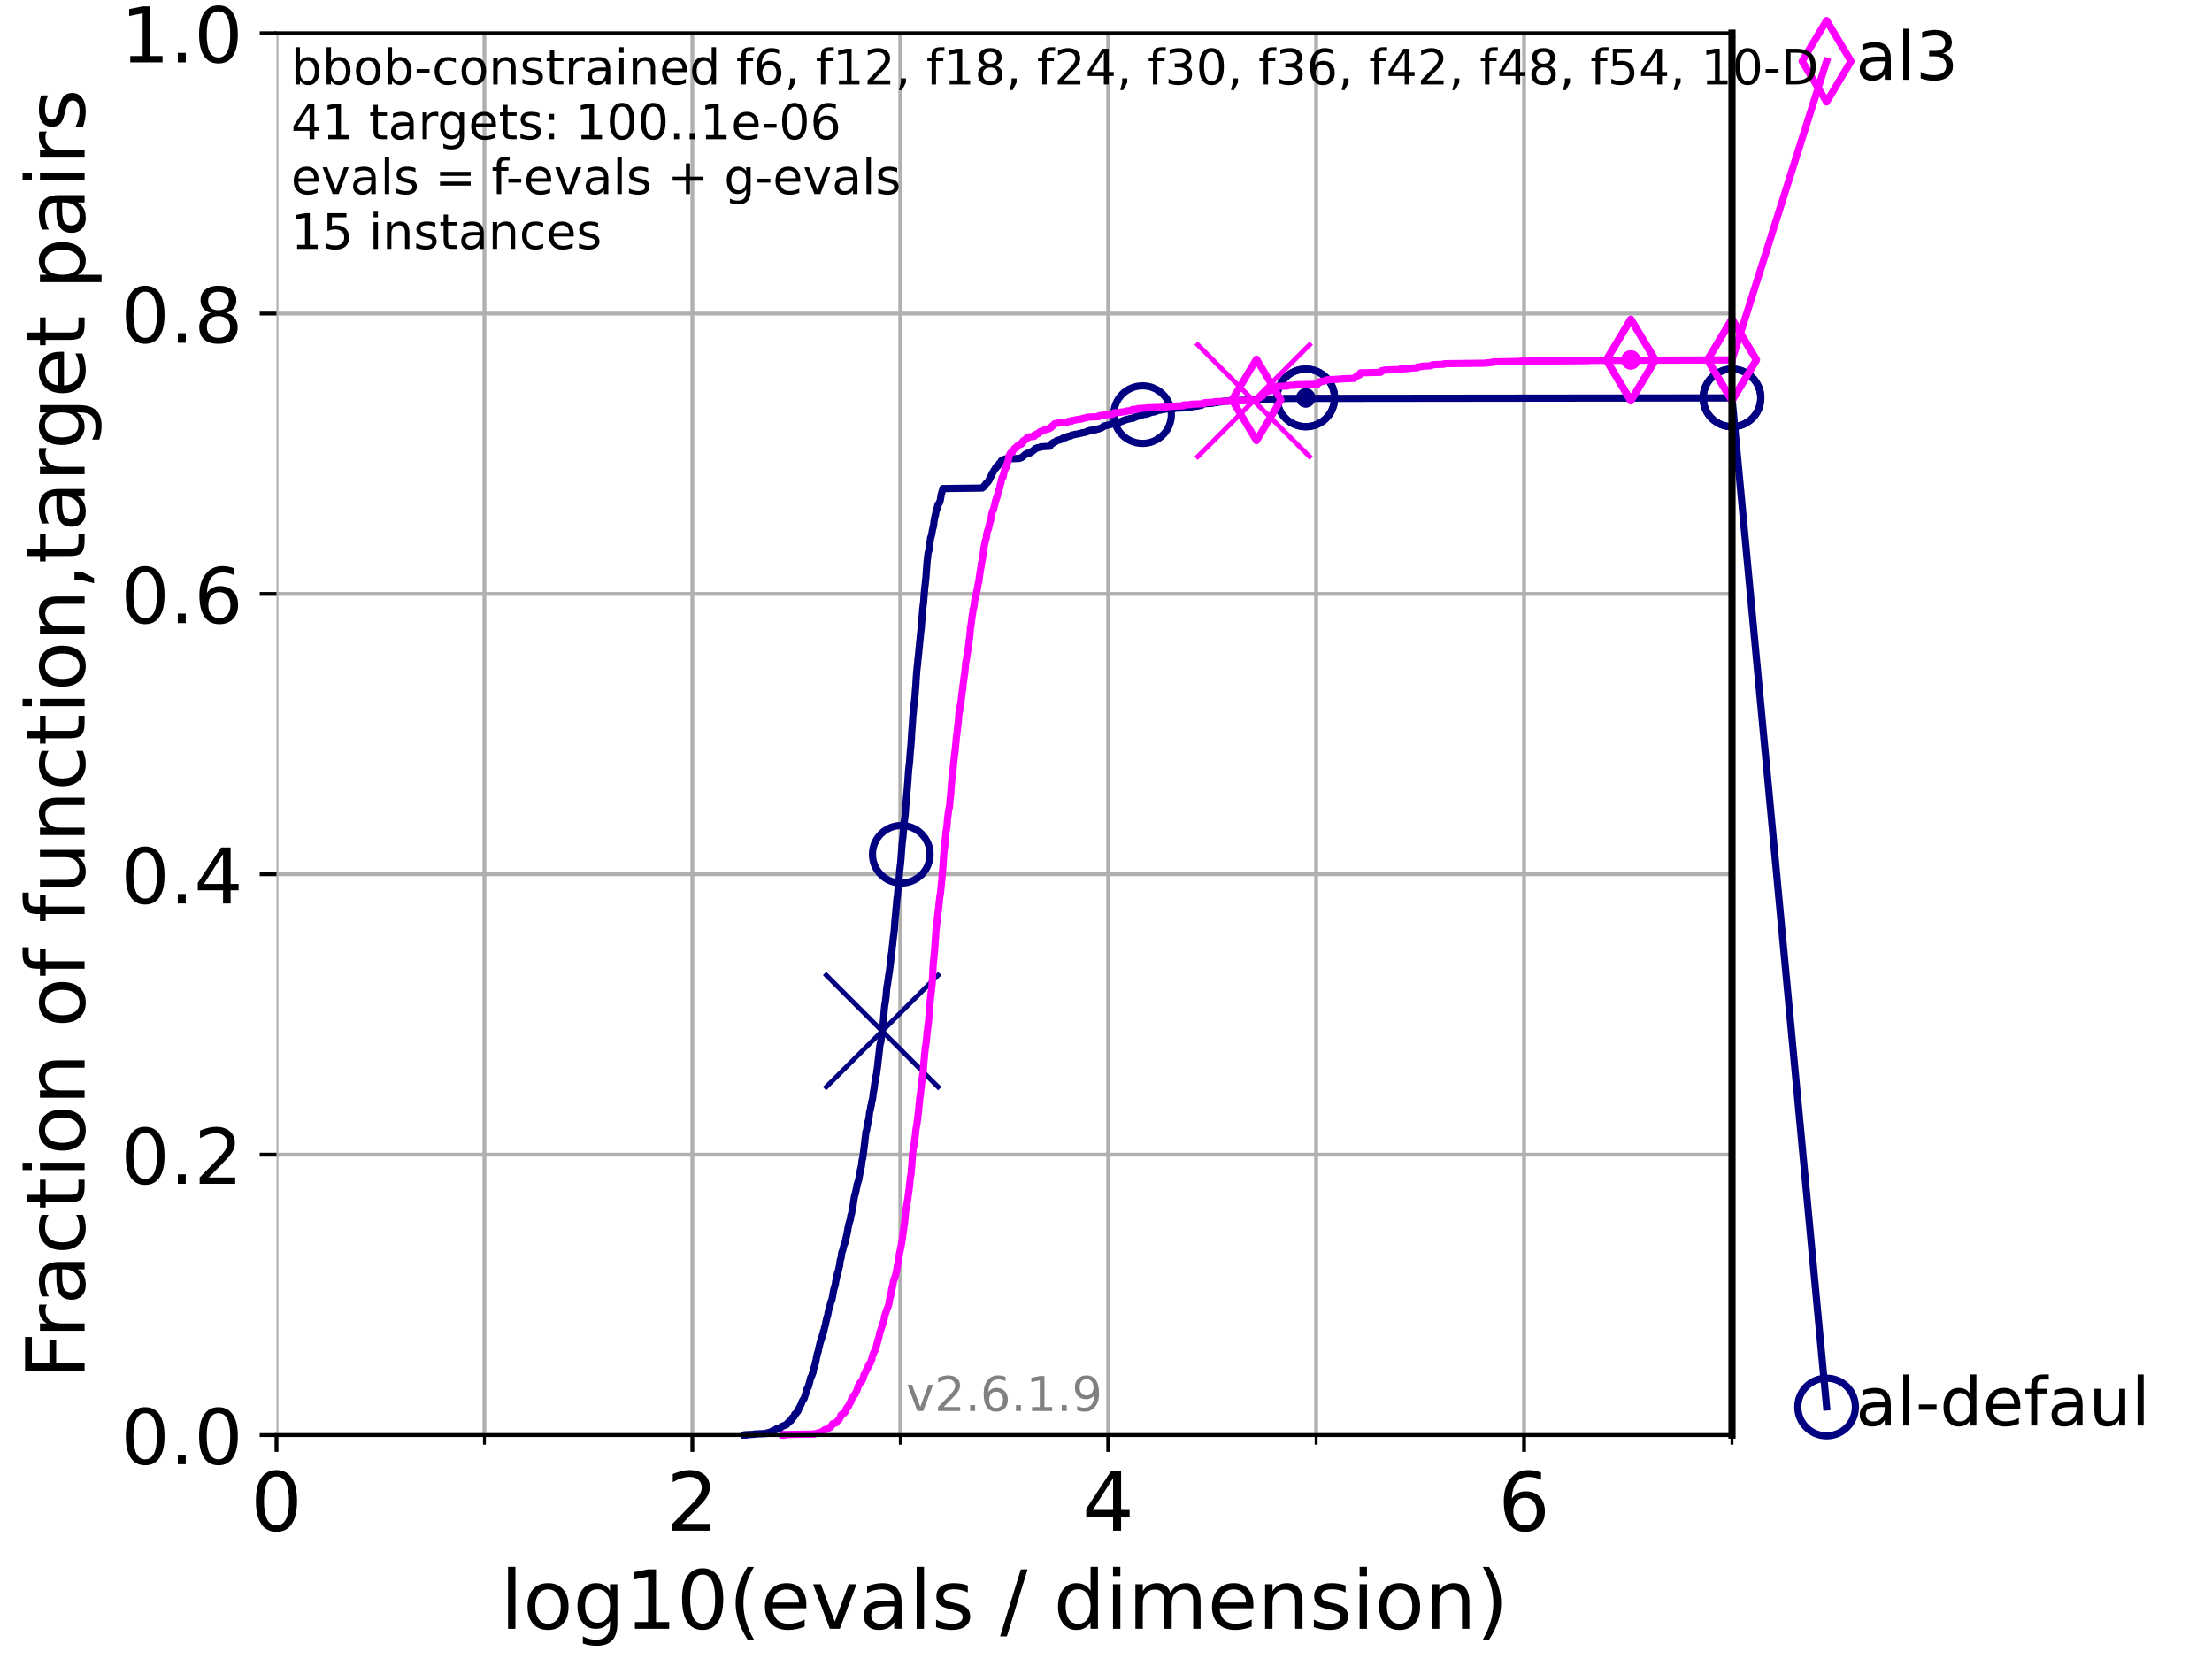 <?xml version="1.0" encoding="utf-8" standalone="no"?>
<!DOCTYPE svg PUBLIC "-//W3C//DTD SVG 1.1//EN"
  "http://www.w3.org/Graphics/SVG/1.1/DTD/svg11.dtd">
<!-- Created with matplotlib (https://matplotlib.org/) -->
<svg height="345.6pt" version="1.1" viewBox="0 0 460.8 345.6" width="460.8pt" xmlns="http://www.w3.org/2000/svg" xmlns:xlink="http://www.w3.org/1999/xlink">
 <defs>
  <style type="text/css">*{stroke-linecap:butt;stroke-linejoin:round;}</style>
 </defs>
 <g id="figure_1">
  <g id="patch_1">
   <path d="M 0 345.6 
L 460.8 345.6 
L 460.8 0 
L 0 0 
z
" style="fill:#ffffff;"/>
  </g>
  <g id="axes_1">
   <g id="patch_2">
    <path d="M 57.6 298.944 
L 360.806 298.944 
L 360.806 6.912 
L 57.6 6.912 
z
" style="fill:#ffffff;"/>
   </g>
   <g id="matplotlib.axis_1">
    <g id="xtick_1">
     <g id="line2d_1">
      <path clip-path="url(#p4ba17bbd5a)" d="M 57.6 298.944 
L 57.6 6.912 
" style="fill:none;stroke:#b0b0b0;stroke-linecap:square;stroke-width:0.8;"/>
     </g>
     <g id="line2d_2">
      <defs>
       <path d="M 0 0 
L 0 3.5 
" id="m39450f6b81" style="stroke:#000000;stroke-width:0.8;"/>
      </defs>
      <g>
       <use style="stroke:#000000;stroke-width:0.8;" x="57.6" xlink:href="#m39450f6b81" y="298.944"/>
      </g>
     </g>
     <g id="text_1">
      <!-- 0 -->
      <g transform="translate(52.192 318.861)scale(0.17 -0.17)">
       <defs>
        <path d="M 31.781 66.406 
Q 24.172 66.406 20.328 58.906 
Q 16.5 51.422 16.5 36.375 
Q 16.5 21.391 20.328 13.891 
Q 24.172 6.391 31.781 6.391 
Q 39.453 6.391 43.281 13.891 
Q 47.125 21.391 47.125 36.375 
Q 47.125 51.422 43.281 58.906 
Q 39.453 66.406 31.781 66.406 
z
M 31.781 74.219 
Q 44.047 74.219 50.516 64.516 
Q 56.984 54.828 56.984 36.375 
Q 56.984 17.969 50.516 8.266 
Q 44.047 -1.422 31.781 -1.422 
Q 19.531 -1.422 13.062 8.266 
Q 6.594 17.969 6.594 36.375 
Q 6.594 54.828 13.062 64.516 
Q 19.531 74.219 31.781 74.219 
z
" id="DejaVuSans-48"/>
       </defs>
       <use xlink:href="#DejaVuSans-48"/>
      </g>
     </g>
    </g>
    <g id="xtick_2">
     <g id="line2d_3">
      <path clip-path="url(#p4ba17bbd5a)" d="M 144.23 298.944 
L 144.23 6.912 
" style="fill:none;stroke:#b0b0b0;stroke-linecap:square;stroke-width:0.8;"/>
     </g>
     <g id="line2d_4">
      <g>
       <use style="stroke:#000000;stroke-width:0.8;" x="144.23" xlink:href="#m39450f6b81" y="298.944"/>
      </g>
     </g>
     <g id="text_2">
      <!-- 2 -->
      <g transform="translate(138.822 318.861)scale(0.17 -0.17)">
       <defs>
        <path d="M 19.188 8.297 
L 53.609 8.297 
L 53.609 0 
L 7.328 0 
L 7.328 8.297 
Q 12.938 14.109 22.625 23.891 
Q 32.328 33.688 34.812 36.531 
Q 39.547 41.844 41.422 45.531 
Q 43.312 49.219 43.312 52.781 
Q 43.312 58.594 39.234 62.25 
Q 35.156 65.922 28.609 65.922 
Q 23.969 65.922 18.812 64.312 
Q 13.672 62.703 7.812 59.422 
L 7.812 69.391 
Q 13.766 71.781 18.938 73 
Q 24.125 74.219 28.422 74.219 
Q 39.75 74.219 46.484 68.547 
Q 53.219 62.891 53.219 53.422 
Q 53.219 48.922 51.531 44.891 
Q 49.859 40.875 45.406 35.406 
Q 44.188 33.984 37.641 27.219 
Q 31.109 20.453 19.188 8.297 
z
" id="DejaVuSans-50"/>
       </defs>
       <use xlink:href="#DejaVuSans-50"/>
      </g>
     </g>
    </g>
    <g id="xtick_3">
     <g id="line2d_5">
      <path clip-path="url(#p4ba17bbd5a)" d="M 230.861 298.944 
L 230.861 6.912 
" style="fill:none;stroke:#b0b0b0;stroke-linecap:square;stroke-width:0.8;"/>
     </g>
     <g id="line2d_6">
      <g>
       <use style="stroke:#000000;stroke-width:0.8;" x="230.861" xlink:href="#m39450f6b81" y="298.944"/>
      </g>
     </g>
     <g id="text_3">
      <!-- 4 -->
      <g transform="translate(225.453 318.861)scale(0.17 -0.17)">
       <defs>
        <path d="M 37.797 64.312 
L 12.891 25.391 
L 37.797 25.391 
z
M 35.203 72.906 
L 47.609 72.906 
L 47.609 25.391 
L 58.016 25.391 
L 58.016 17.188 
L 47.609 17.188 
L 47.609 0 
L 37.797 0 
L 37.797 17.188 
L 4.891 17.188 
L 4.891 26.703 
z
" id="DejaVuSans-52"/>
       </defs>
       <use xlink:href="#DejaVuSans-52"/>
      </g>
     </g>
    </g>
    <g id="xtick_4">
     <g id="line2d_7">
      <path clip-path="url(#p4ba17bbd5a)" d="M 317.491 298.944 
L 317.491 6.912 
" style="fill:none;stroke:#b0b0b0;stroke-linecap:square;stroke-width:0.8;"/>
     </g>
     <g id="line2d_8">
      <g>
       <use style="stroke:#000000;stroke-width:0.8;" x="317.491" xlink:href="#m39450f6b81" y="298.944"/>
      </g>
     </g>
     <g id="text_4">
      <!-- 6 -->
      <g transform="translate(312.083 318.861)scale(0.17 -0.17)">
       <defs>
        <path d="M 33.016 40.375 
Q 26.375 40.375 22.484 35.828 
Q 18.609 31.297 18.609 23.391 
Q 18.609 15.531 22.484 10.953 
Q 26.375 6.391 33.016 6.391 
Q 39.656 6.391 43.531 10.953 
Q 47.406 15.531 47.406 23.391 
Q 47.406 31.297 43.531 35.828 
Q 39.656 40.375 33.016 40.375 
z
M 52.594 71.297 
L 52.594 62.312 
Q 48.875 64.062 45.094 64.984 
Q 41.312 65.922 37.594 65.922 
Q 27.828 65.922 22.672 59.328 
Q 17.531 52.734 16.797 39.406 
Q 19.672 43.656 24.016 45.922 
Q 28.375 48.188 33.594 48.188 
Q 44.578 48.188 50.953 41.516 
Q 57.328 34.859 57.328 23.391 
Q 57.328 12.156 50.688 5.359 
Q 44.047 -1.422 33.016 -1.422 
Q 20.359 -1.422 13.672 8.266 
Q 6.984 17.969 6.984 36.375 
Q 6.984 53.656 15.188 63.938 
Q 23.391 74.219 37.203 74.219 
Q 40.922 74.219 44.703 73.484 
Q 48.484 72.75 52.594 71.297 
z
" id="DejaVuSans-54"/>
       </defs>
       <use xlink:href="#DejaVuSans-54"/>
      </g>
     </g>
    </g>
    <g id="xtick_5">
     <g id="line2d_9">
      <path clip-path="url(#p4ba17bbd5a)" d="M 100.915 298.944 
L 100.915 6.912 
" style="fill:none;stroke:#b0b0b0;stroke-linecap:square;stroke-width:0.8;"/>
     </g>
     <g id="line2d_10">
      <defs>
       <path d="M 0 0 
L 0 2 
" id="md59adf1059" style="stroke:#000000;stroke-width:0.6;"/>
      </defs>
      <g>
       <use style="stroke:#000000;stroke-width:0.6;" x="100.915" xlink:href="#md59adf1059" y="298.944"/>
      </g>
     </g>
    </g>
    <g id="xtick_6">
     <g id="line2d_11">
      <path clip-path="url(#p4ba17bbd5a)" d="M 187.546 298.944 
L 187.546 6.912 
" style="fill:none;stroke:#b0b0b0;stroke-linecap:square;stroke-width:0.8;"/>
     </g>
     <g id="line2d_12">
      <g>
       <use style="stroke:#000000;stroke-width:0.6;" x="187.546" xlink:href="#md59adf1059" y="298.944"/>
      </g>
     </g>
    </g>
    <g id="xtick_7">
     <g id="line2d_13">
      <path clip-path="url(#p4ba17bbd5a)" d="M 274.176 298.944 
L 274.176 6.912 
" style="fill:none;stroke:#b0b0b0;stroke-linecap:square;stroke-width:0.8;"/>
     </g>
     <g id="line2d_14">
      <g>
       <use style="stroke:#000000;stroke-width:0.6;" x="274.176" xlink:href="#md59adf1059" y="298.944"/>
      </g>
     </g>
    </g>
    <g id="xtick_8">
     <g id="line2d_15">
      <path clip-path="url(#p4ba17bbd5a)" d="M 360.806 298.944 
L 360.806 6.912 
" style="fill:none;stroke:#b0b0b0;stroke-linecap:square;stroke-width:0.8;"/>
     </g>
     <g id="line2d_16">
      <g>
       <use style="stroke:#000000;stroke-width:0.6;" x="360.806" xlink:href="#md59adf1059" y="298.944"/>
      </g>
     </g>
    </g>
    <g id="text_5">
     <!-- log10(evals / dimension) -->
     <g transform="translate(104.239 339.314)scale(0.17 -0.17)">
      <defs>
       <path d="M 9.422 75.984 
L 18.406 75.984 
L 18.406 0 
L 9.422 0 
z
" id="DejaVuSans-108"/>
       <path d="M 30.609 48.391 
Q 23.391 48.391 19.188 42.75 
Q 14.984 37.109 14.984 27.297 
Q 14.984 17.484 19.156 11.844 
Q 23.344 6.203 30.609 6.203 
Q 37.797 6.203 41.984 11.859 
Q 46.188 17.531 46.188 27.297 
Q 46.188 37.016 41.984 42.703 
Q 37.797 48.391 30.609 48.391 
z
M 30.609 56 
Q 42.328 56 49.016 48.375 
Q 55.719 40.766 55.719 27.297 
Q 55.719 13.875 49.016 6.219 
Q 42.328 -1.422 30.609 -1.422 
Q 18.844 -1.422 12.172 6.219 
Q 5.516 13.875 5.516 27.297 
Q 5.516 40.766 12.172 48.375 
Q 18.844 56 30.609 56 
z
" id="DejaVuSans-111"/>
       <path d="M 45.406 27.984 
Q 45.406 37.75 41.375 43.109 
Q 37.359 48.484 30.078 48.484 
Q 22.859 48.484 18.828 43.109 
Q 14.797 37.75 14.797 27.984 
Q 14.797 18.266 18.828 12.891 
Q 22.859 7.516 30.078 7.516 
Q 37.359 7.516 41.375 12.891 
Q 45.406 18.266 45.406 27.984 
z
M 54.391 6.781 
Q 54.391 -7.172 48.188 -13.984 
Q 42 -20.797 29.203 -20.797 
Q 24.469 -20.797 20.266 -20.094 
Q 16.062 -19.391 12.109 -17.922 
L 12.109 -9.188 
Q 16.062 -11.328 19.922 -12.344 
Q 23.781 -13.375 27.781 -13.375 
Q 36.625 -13.375 41.016 -8.766 
Q 45.406 -4.156 45.406 5.172 
L 45.406 9.625 
Q 42.625 4.781 38.281 2.391 
Q 33.938 0 27.875 0 
Q 17.828 0 11.672 7.656 
Q 5.516 15.328 5.516 27.984 
Q 5.516 40.672 11.672 48.328 
Q 17.828 56 27.875 56 
Q 33.938 56 38.281 53.609 
Q 42.625 51.219 45.406 46.391 
L 45.406 54.688 
L 54.391 54.688 
z
" id="DejaVuSans-103"/>
       <path d="M 12.406 8.297 
L 28.516 8.297 
L 28.516 63.922 
L 10.984 60.406 
L 10.984 69.391 
L 28.422 72.906 
L 38.281 72.906 
L 38.281 8.297 
L 54.391 8.297 
L 54.391 0 
L 12.406 0 
z
" id="DejaVuSans-49"/>
       <path d="M 31 75.875 
Q 24.469 64.656 21.281 53.656 
Q 18.109 42.672 18.109 31.391 
Q 18.109 20.125 21.312 9.062 
Q 24.516 -2 31 -13.188 
L 23.188 -13.188 
Q 15.875 -1.703 12.234 9.375 
Q 8.594 20.453 8.594 31.391 
Q 8.594 42.281 12.203 53.312 
Q 15.828 64.359 23.188 75.875 
z
" id="DejaVuSans-40"/>
       <path d="M 56.203 29.594 
L 56.203 25.203 
L 14.891 25.203 
Q 15.484 15.922 20.484 11.062 
Q 25.484 6.203 34.422 6.203 
Q 39.594 6.203 44.453 7.469 
Q 49.312 8.734 54.109 11.281 
L 54.109 2.781 
Q 49.266 0.734 44.188 -0.344 
Q 39.109 -1.422 33.891 -1.422 
Q 20.797 -1.422 13.156 6.188 
Q 5.516 13.812 5.516 26.812 
Q 5.516 40.234 12.766 48.109 
Q 20.016 56 32.328 56 
Q 43.359 56 49.781 48.891 
Q 56.203 41.797 56.203 29.594 
z
M 47.219 32.234 
Q 47.125 39.594 43.094 43.984 
Q 39.062 48.391 32.422 48.391 
Q 24.906 48.391 20.391 44.141 
Q 15.875 39.891 15.188 32.172 
z
" id="DejaVuSans-101"/>
       <path d="M 2.984 54.688 
L 12.5 54.688 
L 29.594 8.797 
L 46.688 54.688 
L 56.203 54.688 
L 35.688 0 
L 23.484 0 
z
" id="DejaVuSans-118"/>
       <path d="M 34.281 27.484 
Q 23.391 27.484 19.188 25 
Q 14.984 22.516 14.984 16.5 
Q 14.984 11.719 18.141 8.906 
Q 21.297 6.109 26.703 6.109 
Q 34.188 6.109 38.703 11.406 
Q 43.219 16.703 43.219 25.484 
L 43.219 27.484 
z
M 52.203 31.203 
L 52.203 0 
L 43.219 0 
L 43.219 8.297 
Q 40.141 3.328 35.547 0.953 
Q 30.953 -1.422 24.312 -1.422 
Q 15.922 -1.422 10.953 3.297 
Q 6 8.016 6 15.922 
Q 6 25.141 12.172 29.828 
Q 18.359 34.516 30.609 34.516 
L 43.219 34.516 
L 43.219 35.406 
Q 43.219 41.609 39.141 45 
Q 35.062 48.391 27.688 48.391 
Q 23 48.391 18.547 47.266 
Q 14.109 46.141 10.016 43.891 
L 10.016 52.203 
Q 14.938 54.109 19.578 55.047 
Q 24.219 56 28.609 56 
Q 40.484 56 46.344 49.844 
Q 52.203 43.703 52.203 31.203 
z
" id="DejaVuSans-97"/>
       <path d="M 44.281 53.078 
L 44.281 44.578 
Q 40.484 46.531 36.375 47.5 
Q 32.281 48.484 27.875 48.484 
Q 21.188 48.484 17.844 46.438 
Q 14.5 44.391 14.5 40.281 
Q 14.5 37.156 16.891 35.375 
Q 19.281 33.594 26.516 31.984 
L 29.594 31.297 
Q 39.156 29.25 43.188 25.516 
Q 47.219 21.781 47.219 15.094 
Q 47.219 7.469 41.188 3.016 
Q 35.156 -1.422 24.609 -1.422 
Q 20.219 -1.422 15.453 -0.562 
Q 10.688 0.297 5.422 2 
L 5.422 11.281 
Q 10.406 8.688 15.234 7.391 
Q 20.062 6.109 24.812 6.109 
Q 31.156 6.109 34.562 8.281 
Q 37.984 10.453 37.984 14.406 
Q 37.984 18.062 35.516 20.016 
Q 33.062 21.969 24.703 23.781 
L 21.578 24.516 
Q 13.234 26.266 9.516 29.906 
Q 5.812 33.547 5.812 39.891 
Q 5.812 47.609 11.281 51.797 
Q 16.75 56 26.812 56 
Q 31.781 56 36.172 55.266 
Q 40.578 54.547 44.281 53.078 
z
" id="DejaVuSans-115"/>
       <path id="DejaVuSans-32"/>
       <path d="M 25.391 72.906 
L 33.688 72.906 
L 8.297 -9.281 
L 0 -9.281 
z
" id="DejaVuSans-47"/>
       <path d="M 45.406 46.391 
L 45.406 75.984 
L 54.391 75.984 
L 54.391 0 
L 45.406 0 
L 45.406 8.203 
Q 42.578 3.328 38.25 0.953 
Q 33.938 -1.422 27.875 -1.422 
Q 17.969 -1.422 11.734 6.484 
Q 5.516 14.406 5.516 27.297 
Q 5.516 40.188 11.734 48.094 
Q 17.969 56 27.875 56 
Q 33.938 56 38.25 53.625 
Q 42.578 51.266 45.406 46.391 
z
M 14.797 27.297 
Q 14.797 17.391 18.875 11.75 
Q 22.953 6.109 30.078 6.109 
Q 37.203 6.109 41.297 11.75 
Q 45.406 17.391 45.406 27.297 
Q 45.406 37.203 41.297 42.844 
Q 37.203 48.484 30.078 48.484 
Q 22.953 48.484 18.875 42.844 
Q 14.797 37.203 14.797 27.297 
z
" id="DejaVuSans-100"/>
       <path d="M 9.422 54.688 
L 18.406 54.688 
L 18.406 0 
L 9.422 0 
z
M 9.422 75.984 
L 18.406 75.984 
L 18.406 64.594 
L 9.422 64.594 
z
" id="DejaVuSans-105"/>
       <path d="M 52 44.188 
Q 55.375 50.25 60.062 53.125 
Q 64.75 56 71.094 56 
Q 79.641 56 84.281 50.016 
Q 88.922 44.047 88.922 33.016 
L 88.922 0 
L 79.891 0 
L 79.891 32.719 
Q 79.891 40.578 77.094 44.375 
Q 74.312 48.188 68.609 48.188 
Q 61.625 48.188 57.562 43.547 
Q 53.516 38.922 53.516 30.906 
L 53.516 0 
L 44.484 0 
L 44.484 32.719 
Q 44.484 40.625 41.703 44.406 
Q 38.922 48.188 33.109 48.188 
Q 26.219 48.188 22.156 43.531 
Q 18.109 38.875 18.109 30.906 
L 18.109 0 
L 9.078 0 
L 9.078 54.688 
L 18.109 54.688 
L 18.109 46.188 
Q 21.188 51.219 25.484 53.609 
Q 29.781 56 35.688 56 
Q 41.656 56 45.828 52.969 
Q 50 49.953 52 44.188 
z
" id="DejaVuSans-109"/>
       <path d="M 54.891 33.016 
L 54.891 0 
L 45.906 0 
L 45.906 32.719 
Q 45.906 40.484 42.875 44.328 
Q 39.844 48.188 33.797 48.188 
Q 26.516 48.188 22.312 43.547 
Q 18.109 38.922 18.109 30.906 
L 18.109 0 
L 9.078 0 
L 9.078 54.688 
L 18.109 54.688 
L 18.109 46.188 
Q 21.344 51.125 25.703 53.562 
Q 30.078 56 35.797 56 
Q 45.219 56 50.047 50.172 
Q 54.891 44.344 54.891 33.016 
z
" id="DejaVuSans-110"/>
       <path d="M 8.016 75.875 
L 15.828 75.875 
Q 23.141 64.359 26.781 53.312 
Q 30.422 42.281 30.422 31.391 
Q 30.422 20.453 26.781 9.375 
Q 23.141 -1.703 15.828 -13.188 
L 8.016 -13.188 
Q 14.5 -2 17.703 9.062 
Q 20.906 20.125 20.906 31.391 
Q 20.906 42.672 17.703 53.656 
Q 14.5 64.656 8.016 75.875 
z
" id="DejaVuSans-41"/>
      </defs>
      <use xlink:href="#DejaVuSans-108"/>
      <use x="27.783" xlink:href="#DejaVuSans-111"/>
      <use x="88.965" xlink:href="#DejaVuSans-103"/>
      <use x="152.441" xlink:href="#DejaVuSans-49"/>
      <use x="216.064" xlink:href="#DejaVuSans-48"/>
      <use x="279.688" xlink:href="#DejaVuSans-40"/>
      <use x="318.701" xlink:href="#DejaVuSans-101"/>
      <use x="380.225" xlink:href="#DejaVuSans-118"/>
      <use x="439.404" xlink:href="#DejaVuSans-97"/>
      <use x="500.684" xlink:href="#DejaVuSans-108"/>
      <use x="528.467" xlink:href="#DejaVuSans-115"/>
      <use x="580.566" xlink:href="#DejaVuSans-32"/>
      <use x="612.354" xlink:href="#DejaVuSans-47"/>
      <use x="646.045" xlink:href="#DejaVuSans-32"/>
      <use x="677.832" xlink:href="#DejaVuSans-100"/>
      <use x="741.309" xlink:href="#DejaVuSans-105"/>
      <use x="769.092" xlink:href="#DejaVuSans-109"/>
      <use x="866.504" xlink:href="#DejaVuSans-101"/>
      <use x="928.027" xlink:href="#DejaVuSans-110"/>
      <use x="991.406" xlink:href="#DejaVuSans-115"/>
      <use x="1043.506" xlink:href="#DejaVuSans-105"/>
      <use x="1071.289" xlink:href="#DejaVuSans-111"/>
      <use x="1132.471" xlink:href="#DejaVuSans-110"/>
      <use x="1195.85" xlink:href="#DejaVuSans-41"/>
     </g>
    </g>
   </g>
   <g id="matplotlib.axis_2">
    <g id="ytick_1">
     <g id="line2d_17">
      <path clip-path="url(#p4ba17bbd5a)" d="M 57.6 298.944 
L 360.806 298.944 
" style="fill:none;stroke:#b0b0b0;stroke-linecap:square;stroke-width:0.8;"/>
     </g>
     <g id="line2d_18">
      <defs>
       <path d="M 0 0 
L -3.5 0 
" id="m7ee461b60c" style="stroke:#000000;stroke-width:0.8;"/>
      </defs>
      <g>
       <use style="stroke:#000000;stroke-width:0.8;" x="57.6" xlink:href="#m7ee461b60c" y="298.944"/>
      </g>
     </g>
     <g id="text_6">
      <!-- 0.0 -->
      <g transform="translate(25.155 305.023)scale(0.16 -0.16)">
       <defs>
        <path d="M 10.688 12.406 
L 21 12.406 
L 21 0 
L 10.688 0 
z
" id="DejaVuSans-46"/>
       </defs>
       <use xlink:href="#DejaVuSans-48"/>
       <use x="63.623" xlink:href="#DejaVuSans-46"/>
       <use x="95.41" xlink:href="#DejaVuSans-48"/>
      </g>
     </g>
    </g>
    <g id="ytick_2">
     <g id="line2d_19">
      <path clip-path="url(#p4ba17bbd5a)" d="M 57.6 240.538 
L 360.806 240.538 
" style="fill:none;stroke:#b0b0b0;stroke-linecap:square;stroke-width:0.8;"/>
     </g>
     <g id="line2d_20">
      <g>
       <use style="stroke:#000000;stroke-width:0.8;" x="57.6" xlink:href="#m7ee461b60c" y="240.538"/>
      </g>
     </g>
     <g id="text_7">
      <!-- 0.2 -->
      <g transform="translate(25.155 246.616)scale(0.16 -0.16)">
       <use xlink:href="#DejaVuSans-48"/>
       <use x="63.623" xlink:href="#DejaVuSans-46"/>
       <use x="95.41" xlink:href="#DejaVuSans-50"/>
      </g>
     </g>
    </g>
    <g id="ytick_3">
     <g id="line2d_21">
      <path clip-path="url(#p4ba17bbd5a)" d="M 57.6 182.131 
L 360.806 182.131 
" style="fill:none;stroke:#b0b0b0;stroke-linecap:square;stroke-width:0.8;"/>
     </g>
     <g id="line2d_22">
      <g>
       <use style="stroke:#000000;stroke-width:0.8;" x="57.6" xlink:href="#m7ee461b60c" y="182.131"/>
      </g>
     </g>
     <g id="text_8">
      <!-- 0.4 -->
      <g transform="translate(25.155 188.21)scale(0.16 -0.16)">
       <use xlink:href="#DejaVuSans-48"/>
       <use x="63.623" xlink:href="#DejaVuSans-46"/>
       <use x="95.41" xlink:href="#DejaVuSans-52"/>
      </g>
     </g>
    </g>
    <g id="ytick_4">
     <g id="line2d_23">
      <path clip-path="url(#p4ba17bbd5a)" d="M 57.6 123.725 
L 360.806 123.725 
" style="fill:none;stroke:#b0b0b0;stroke-linecap:square;stroke-width:0.8;"/>
     </g>
     <g id="line2d_24">
      <g>
       <use style="stroke:#000000;stroke-width:0.8;" x="57.6" xlink:href="#m7ee461b60c" y="123.725"/>
      </g>
     </g>
     <g id="text_9">
      <!-- 0.6 -->
      <g transform="translate(25.155 129.804)scale(0.16 -0.16)">
       <use xlink:href="#DejaVuSans-48"/>
       <use x="63.623" xlink:href="#DejaVuSans-46"/>
       <use x="95.41" xlink:href="#DejaVuSans-54"/>
      </g>
     </g>
    </g>
    <g id="ytick_5">
     <g id="line2d_25">
      <path clip-path="url(#p4ba17bbd5a)" d="M 57.6 65.318 
L 360.806 65.318 
" style="fill:none;stroke:#b0b0b0;stroke-linecap:square;stroke-width:0.8;"/>
     </g>
     <g id="line2d_26">
      <g>
       <use style="stroke:#000000;stroke-width:0.8;" x="57.6" xlink:href="#m7ee461b60c" y="65.318"/>
      </g>
     </g>
     <g id="text_10">
      <!-- 0.8 -->
      <g transform="translate(25.155 71.397)scale(0.16 -0.16)">
       <defs>
        <path d="M 31.781 34.625 
Q 24.75 34.625 20.719 30.859 
Q 16.703 27.094 16.703 20.516 
Q 16.703 13.922 20.719 10.156 
Q 24.75 6.391 31.781 6.391 
Q 38.812 6.391 42.859 10.172 
Q 46.922 13.969 46.922 20.516 
Q 46.922 27.094 42.891 30.859 
Q 38.875 34.625 31.781 34.625 
z
M 21.922 38.812 
Q 15.578 40.375 12.031 44.719 
Q 8.5 49.078 8.5 55.328 
Q 8.5 64.062 14.719 69.141 
Q 20.953 74.219 31.781 74.219 
Q 42.672 74.219 48.875 69.141 
Q 55.078 64.062 55.078 55.328 
Q 55.078 49.078 51.531 44.719 
Q 48 40.375 41.703 38.812 
Q 48.828 37.156 52.797 32.312 
Q 56.781 27.484 56.781 20.516 
Q 56.781 9.906 50.312 4.234 
Q 43.844 -1.422 31.781 -1.422 
Q 19.734 -1.422 13.25 4.234 
Q 6.781 9.906 6.781 20.516 
Q 6.781 27.484 10.781 32.312 
Q 14.797 37.156 21.922 38.812 
z
M 18.312 54.391 
Q 18.312 48.734 21.844 45.562 
Q 25.391 42.391 31.781 42.391 
Q 38.141 42.391 41.719 45.562 
Q 45.312 48.734 45.312 54.391 
Q 45.312 60.062 41.719 63.234 
Q 38.141 66.406 31.781 66.406 
Q 25.391 66.406 21.844 63.234 
Q 18.312 60.062 18.312 54.391 
z
" id="DejaVuSans-56"/>
       </defs>
       <use xlink:href="#DejaVuSans-48"/>
       <use x="63.623" xlink:href="#DejaVuSans-46"/>
       <use x="95.41" xlink:href="#DejaVuSans-56"/>
      </g>
     </g>
    </g>
    <g id="ytick_6">
     <g id="line2d_27">
      <path clip-path="url(#p4ba17bbd5a)" d="M 57.6 6.912 
L 360.806 6.912 
" style="fill:none;stroke:#b0b0b0;stroke-linecap:square;stroke-width:0.8;"/>
     </g>
     <g id="line2d_28">
      <g>
       <use style="stroke:#000000;stroke-width:0.8;" x="57.6" xlink:href="#m7ee461b60c" y="6.912"/>
      </g>
     </g>
     <g id="text_11">
      <!-- 1.0 -->
      <g transform="translate(25.155 12.991)scale(0.16 -0.16)">
       <use xlink:href="#DejaVuSans-49"/>
       <use x="63.623" xlink:href="#DejaVuSans-46"/>
       <use x="95.41" xlink:href="#DejaVuSans-48"/>
      </g>
     </g>
    </g>
    <g id="text_12">
     <!-- Fraction of function,target pairs -->
     <g transform="translate(17.62 287.313)rotate(-90)scale(0.17 -0.17)">
      <defs>
       <path d="M 9.812 72.906 
L 51.703 72.906 
L 51.703 64.594 
L 19.672 64.594 
L 19.672 43.109 
L 48.578 43.109 
L 48.578 34.812 
L 19.672 34.812 
L 19.672 0 
L 9.812 0 
z
" id="DejaVuSans-70"/>
       <path d="M 41.109 46.297 
Q 39.594 47.172 37.812 47.578 
Q 36.031 48 33.891 48 
Q 26.266 48 22.188 43.047 
Q 18.109 38.094 18.109 28.812 
L 18.109 0 
L 9.078 0 
L 9.078 54.688 
L 18.109 54.688 
L 18.109 46.188 
Q 20.953 51.172 25.484 53.578 
Q 30.031 56 36.531 56 
Q 37.453 56 38.578 55.875 
Q 39.703 55.766 41.062 55.516 
z
" id="DejaVuSans-114"/>
       <path d="M 48.781 52.594 
L 48.781 44.188 
Q 44.969 46.297 41.141 47.344 
Q 37.312 48.391 33.406 48.391 
Q 24.656 48.391 19.812 42.844 
Q 14.984 37.312 14.984 27.297 
Q 14.984 17.281 19.812 11.734 
Q 24.656 6.203 33.406 6.203 
Q 37.312 6.203 41.141 7.25 
Q 44.969 8.297 48.781 10.406 
L 48.781 2.094 
Q 45.016 0.344 40.984 -0.531 
Q 36.969 -1.422 32.422 -1.422 
Q 20.062 -1.422 12.781 6.344 
Q 5.516 14.109 5.516 27.297 
Q 5.516 40.672 12.859 48.328 
Q 20.219 56 33.016 56 
Q 37.156 56 41.109 55.141 
Q 45.062 54.297 48.781 52.594 
z
" id="DejaVuSans-99"/>
       <path d="M 18.312 70.219 
L 18.312 54.688 
L 36.812 54.688 
L 36.812 47.703 
L 18.312 47.703 
L 18.312 18.016 
Q 18.312 11.328 20.141 9.422 
Q 21.969 7.516 27.594 7.516 
L 36.812 7.516 
L 36.812 0 
L 27.594 0 
Q 17.188 0 13.234 3.875 
Q 9.281 7.766 9.281 18.016 
L 9.281 47.703 
L 2.688 47.703 
L 2.688 54.688 
L 9.281 54.688 
L 9.281 70.219 
z
" id="DejaVuSans-116"/>
       <path d="M 37.109 75.984 
L 37.109 68.5 
L 28.516 68.5 
Q 23.688 68.5 21.797 66.547 
Q 19.922 64.594 19.922 59.516 
L 19.922 54.688 
L 34.719 54.688 
L 34.719 47.703 
L 19.922 47.703 
L 19.922 0 
L 10.891 0 
L 10.891 47.703 
L 2.297 47.703 
L 2.297 54.688 
L 10.891 54.688 
L 10.891 58.5 
Q 10.891 67.625 15.141 71.797 
Q 19.391 75.984 28.609 75.984 
z
" id="DejaVuSans-102"/>
       <path d="M 8.5 21.578 
L 8.5 54.688 
L 17.484 54.688 
L 17.484 21.922 
Q 17.484 14.156 20.5 10.266 
Q 23.531 6.391 29.594 6.391 
Q 36.859 6.391 41.078 11.031 
Q 45.312 15.672 45.312 23.688 
L 45.312 54.688 
L 54.297 54.688 
L 54.297 0 
L 45.312 0 
L 45.312 8.406 
Q 42.047 3.422 37.719 1 
Q 33.406 -1.422 27.688 -1.422 
Q 18.266 -1.422 13.375 4.438 
Q 8.5 10.297 8.5 21.578 
z
M 31.109 56 
z
" id="DejaVuSans-117"/>
       <path d="M 11.719 12.406 
L 22.016 12.406 
L 22.016 4 
L 14.016 -11.625 
L 7.719 -11.625 
L 11.719 4 
z
" id="DejaVuSans-44"/>
       <path d="M 18.109 8.203 
L 18.109 -20.797 
L 9.078 -20.797 
L 9.078 54.688 
L 18.109 54.688 
L 18.109 46.391 
Q 20.953 51.266 25.266 53.625 
Q 29.594 56 35.594 56 
Q 45.562 56 51.781 48.094 
Q 58.016 40.188 58.016 27.297 
Q 58.016 14.406 51.781 6.484 
Q 45.562 -1.422 35.594 -1.422 
Q 29.594 -1.422 25.266 0.953 
Q 20.953 3.328 18.109 8.203 
z
M 48.688 27.297 
Q 48.688 37.203 44.609 42.844 
Q 40.531 48.484 33.406 48.484 
Q 26.266 48.484 22.188 42.844 
Q 18.109 37.203 18.109 27.297 
Q 18.109 17.391 22.188 11.75 
Q 26.266 6.109 33.406 6.109 
Q 40.531 6.109 44.609 11.75 
Q 48.688 17.391 48.688 27.297 
z
" id="DejaVuSans-112"/>
      </defs>
      <use xlink:href="#DejaVuSans-70"/>
      <use x="50.27" xlink:href="#DejaVuSans-114"/>
      <use x="91.383" xlink:href="#DejaVuSans-97"/>
      <use x="152.662" xlink:href="#DejaVuSans-99"/>
      <use x="207.643" xlink:href="#DejaVuSans-116"/>
      <use x="246.852" xlink:href="#DejaVuSans-105"/>
      <use x="274.635" xlink:href="#DejaVuSans-111"/>
      <use x="335.816" xlink:href="#DejaVuSans-110"/>
      <use x="399.195" xlink:href="#DejaVuSans-32"/>
      <use x="430.982" xlink:href="#DejaVuSans-111"/>
      <use x="492.164" xlink:href="#DejaVuSans-102"/>
      <use x="527.369" xlink:href="#DejaVuSans-32"/>
      <use x="559.156" xlink:href="#DejaVuSans-102"/>
      <use x="594.361" xlink:href="#DejaVuSans-117"/>
      <use x="657.74" xlink:href="#DejaVuSans-110"/>
      <use x="721.119" xlink:href="#DejaVuSans-99"/>
      <use x="776.1" xlink:href="#DejaVuSans-116"/>
      <use x="815.309" xlink:href="#DejaVuSans-105"/>
      <use x="843.092" xlink:href="#DejaVuSans-111"/>
      <use x="904.273" xlink:href="#DejaVuSans-110"/>
      <use x="967.652" xlink:href="#DejaVuSans-44"/>
      <use x="999.439" xlink:href="#DejaVuSans-116"/>
      <use x="1038.648" xlink:href="#DejaVuSans-97"/>
      <use x="1099.928" xlink:href="#DejaVuSans-114"/>
      <use x="1139.291" xlink:href="#DejaVuSans-103"/>
      <use x="1202.768" xlink:href="#DejaVuSans-101"/>
      <use x="1264.291" xlink:href="#DejaVuSans-116"/>
      <use x="1303.5" xlink:href="#DejaVuSans-32"/>
      <use x="1335.287" xlink:href="#DejaVuSans-112"/>
      <use x="1398.764" xlink:href="#DejaVuSans-97"/>
      <use x="1460.043" xlink:href="#DejaVuSans-105"/>
      <use x="1487.826" xlink:href="#DejaVuSans-114"/>
      <use x="1528.939" xlink:href="#DejaVuSans-115"/>
     </g>
    </g>
   </g>
   <g id="line2d_29">
    <defs>
     <path d="M 0 1.5 
C 0.398 1.5 0.779 1.342 1.061 1.061 
C 1.342 0.779 1.5 0.398 1.5 0 
C 1.5 -0.398 1.342 -0.779 1.061 -1.061 
C 0.779 -1.342 0.398 -1.5 0 -1.5 
C -0.398 -1.5 -0.779 -1.342 -1.061 -1.061 
C -1.342 -0.779 -1.5 -0.398 -1.5 0 
C -1.5 0.398 -1.342 0.779 -1.061 1.061 
C -0.779 1.342 -0.398 1.5 0 1.5 
z
" id="m48eab72bbb" style="stroke:#000080;"/>
    </defs>
    <g>
     <use style="fill:#000080;stroke:#000080;" x="272.02" xlink:href="#m48eab72bbb" y="82.888"/>
     <use style="fill:#000080;stroke:#000080;" x="272.02" xlink:href="#m48eab72bbb" y="82.888"/>
    </g>
   </g>
   <g id="line2d_30">
    <path d="M 155.067 298.944 
L 155.067 298.891 
L 157.166 298.786 
L 157.166 298.733 
L 159.594 298.627 
L 159.66 298.522 
L 160.327 298.416 
L 160.327 298.364 
L 160.723 298.258 
L 160.723 298.205 
L 161.064 298.1 
L 161.095 297.994 
L 161.49 297.889 
L 161.49 297.836 
L 161.729 297.783 
L 161.788 297.625 
L 162.556 297.519 
L 162.655 297.308 
L 162.852 297.203 
L 162.852 297.15 
L 163.199 297.045 
L 163.199 296.992 
L 163.66 296.886 
L 163.66 296.834 
L 163.925 296.728 
L 163.965 296.57 
L 164.096 296.464 
L 164.096 296.411 
L 164.356 296.306 
L 164.459 296.042 
L 164.777 295.937 
L 164.84 295.673 
L 164.953 295.567 
L 165.028 295.356 
L 165.3 295.251 
L 165.41 295.092 
L 165.483 294.987 
L 165.544 294.618 
L 165.797 294.512 
L 165.857 294.354 
L 165.975 294.301 
L 166.046 294.09 
L 166.222 293.984 
L 166.292 293.773 
L 166.374 293.668 
L 166.478 293.299 
L 166.593 293.193 
L 166.696 292.876 
L 166.787 292.771 
L 166.855 292.56 
L 166.945 292.454 
L 167.046 292.085 
L 167.09 291.98 
L 167.191 291.769 
L 167.29 291.663 
L 167.389 291.452 
L 167.488 291.399 
L 167.597 291.083 
L 167.64 290.977 
L 167.727 290.608 
L 167.802 290.502 
L 167.888 290.133 
L 167.941 290.027 
L 168.048 289.447 
L 168.143 289.342 
L 168.238 289.078 
L 168.384 288.972 
L 168.488 288.445 
L 168.571 288.339 
L 168.643 287.864 
L 168.694 287.811 
L 168.786 287.337 
L 168.817 287.231 
L 168.898 286.914 
L 168.999 286.809 
L 169.09 286.598 
L 169.16 286.492 
L 169.269 286.018 
L 169.378 285.912 
L 169.487 285.068 
L 169.565 284.962 
L 169.663 284.699 
L 169.692 284.593 
L 169.799 284.171 
L 169.837 284.118 
L 169.924 283.591 
L 169.991 283.485 
L 170.096 282.746 
L 170.153 282.641 
L 170.238 282.06 
L 170.313 281.955 
L 170.407 281.533 
L 170.473 281.48 
L 170.556 280.847 
L 170.603 280.741 
L 170.714 280.267 
L 170.732 280.214 
L 170.842 279.739 
L 170.851 279.739 
L 170.951 279.422 
L 170.979 279.317 
L 171.078 279 
L 171.123 279 
L 171.222 278.526 
L 171.267 278.42 
L 171.356 277.998 
L 171.436 277.945 
L 171.542 277.312 
L 171.639 277.206 
L 171.743 276.626 
L 171.778 276.573 
L 171.882 276.151 
L 171.951 276.046 
L 172.055 275.307 
L 172.097 275.254 
L 172.2 274.674 
L 172.242 274.568 
L 172.327 274.252 
L 172.403 274.146 
L 172.512 273.408 
L 172.537 273.408 
L 172.637 272.827 
L 172.695 272.722 
L 172.802 272.3 
L 172.86 272.194 
L 172.966 271.772 
L 172.991 271.667 
L 173.048 271.297 
L 173.129 271.192 
L 173.234 270.875 
L 173.298 270.77 
L 173.402 270.189 
L 173.45 270.084 
L 173.561 269.24 
L 173.601 269.134 
L 173.703 268.606 
L 173.735 268.501 
L 173.844 268.132 
L 173.883 268.026 
L 173.992 267.657 
L 174.015 267.551 
L 174.107 266.865 
L 174.146 266.76 
L 174.253 266.179 
L 174.298 266.074 
L 174.405 265.441 
L 174.442 265.335 
L 174.518 265.071 
L 174.6 264.966 
L 174.705 264.438 
L 174.727 264.438 
L 174.831 263.805 
L 174.905 263.7 
L 175.015 262.592 
L 175.081 262.486 
L 175.19 262.064 
L 175.233 261.959 
L 175.334 261.009 
L 175.385 260.903 
L 175.478 260.587 
L 175.556 260.481 
L 175.656 260.006 
L 175.677 259.954 
L 175.783 259.479 
L 175.825 259.373 
L 175.874 259.109 
L 175.992 259.004 
L 176.103 258.635 
L 176.131 258.529 
L 176.241 257.843 
L 176.296 257.738 
L 176.405 257.157 
L 176.439 257.105 
L 176.534 256.471 
L 176.581 256.419 
L 176.675 255.68 
L 176.715 255.574 
L 176.822 255.047 
L 176.855 254.941 
L 176.961 254.572 
L 177.008 254.466 
L 177.067 254.15 
L 177.145 254.044 
L 177.25 253.2 
L 177.321 253.095 
L 177.425 252.673 
L 177.444 252.567 
L 177.547 251.828 
L 177.591 251.723 
L 177.693 251.248 
L 177.706 251.248 
L 177.807 250.351 
L 177.832 250.298 
L 177.939 249.56 
L 177.971 249.454 
L 178.077 248.874 
L 178.139 248.821 
L 178.238 248.293 
L 178.306 248.188 
L 178.41 247.502 
L 178.44 247.449 
L 178.544 246.763 
L 178.605 246.711 
L 178.695 246.289 
L 178.767 246.183 
L 178.851 245.866 
L 178.893 245.761 
L 179 245.022 
L 179.041 244.917 
L 179.147 244.336 
L 179.165 244.231 
L 179.27 243.598 
L 179.323 243.492 
L 179.422 242.965 
L 179.445 242.965 
L 179.549 242.015 
L 179.566 241.909 
L 179.658 241.382 
L 179.732 241.276 
L 179.834 240.327 
L 179.857 240.274 
L 179.964 239.324 
L 179.998 239.219 
L 180.104 238.216 
L 180.127 238.163 
L 180.227 237.055 
L 180.266 236.95 
L 180.376 235.842 
L 180.387 235.789 
L 180.497 235.525 
L 180.541 235.42 
L 180.65 234.523 
L 180.731 234.417 
L 180.833 233.573 
L 180.924 233.468 
L 181.015 232.782 
L 181.052 232.676 
L 181.158 231.674 
L 181.169 231.621 
L 181.269 231.252 
L 181.316 231.199 
L 181.41 230.407 
L 181.504 230.302 
L 181.592 229.511 
L 181.659 229.405 
L 181.767 228.825 
L 181.802 228.719 
L 181.909 227.822 
L 181.925 227.717 
L 182.021 227.136 
L 182.041 227.031 
L 182.146 226.292 
L 182.161 226.187 
L 182.256 225.501 
L 182.306 225.395 
L 182.415 224.393 
L 182.435 224.393 
L 182.533 223.971 
L 182.573 223.918 
L 182.666 223.126 
L 182.695 223.021 
L 182.787 222.23 
L 182.816 222.124 
L 182.927 221.016 
L 182.941 220.911 
L 183.047 220.066 
L 183.061 220.014 
L 183.171 218.906 
L 183.19 218.8 
L 183.294 217.798 
L 183.303 217.798 
L 183.383 217.376 
L 183.439 217.27 
L 183.547 216.69 
L 183.551 216.69 
L 183.626 215.74 
L 183.681 215.634 
L 183.792 214.737 
L 183.838 214.632 
L 183.934 213.682 
L 183.961 213.577 
L 184.07 212.152 
L 184.083 212.099 
L 184.187 210.517 
L 184.205 210.464 
L 184.304 209.409 
L 184.335 209.303 
L 184.424 208.775 
L 184.451 208.67 
L 184.544 207.773 
L 184.579 207.72 
L 184.689 206.19 
L 184.711 206.085 
L 184.82 205.241 
L 184.872 205.135 
L 184.976 204.291 
L 184.997 204.185 
L 185.104 203.447 
L 185.122 203.341 
L 185.207 202.708 
L 185.254 202.602 
L 185.364 201.547 
L 185.398 201.442 
L 185.495 200.598 
L 185.524 200.492 
L 185.616 199.226 
L 185.649 199.12 
L 185.749 198.434 
L 185.778 198.382 
L 185.881 197.115 
L 185.926 197.01 
L 186.036 195.849 
L 186.048 195.744 
L 186.158 194.847 
L 186.182 194.741 
L 186.291 193.686 
L 186.307 193.58 
L 186.408 191.945 
L 186.428 191.892 
L 186.535 190.626 
L 186.563 190.52 
L 186.674 189.096 
L 186.701 189.096 
L 186.811 187.566 
L 186.819 187.513 
L 186.912 186.774 
L 186.955 186.721 
L 187.048 185.402 
L 187.083 185.297 
L 187.183 184.136 
L 187.213 184.031 
L 187.324 182.659 
L 187.336 182.553 
L 187.423 181.287 
L 187.457 181.182 
L 187.566 180.126 
L 187.596 180.021 
L 187.705 178.702 
L 187.716 178.596 
L 187.824 177.013 
L 187.842 176.908 
L 187.942 175.536 
L 187.964 175.483 
L 188.071 174.534 
L 188.096 174.428 
L 188.205 173.056 
L 188.213 173.056 
L 188.318 171.526 
L 188.343 171.421 
L 188.451 170.577 
L 188.476 170.471 
L 188.587 169.469 
L 188.597 169.363 
L 188.704 167.727 
L 188.725 167.622 
L 188.834 166.092 
L 188.845 165.986 
L 188.95 164.826 
L 188.96 164.826 
L 189.068 163.296 
L 189.096 163.19 
L 189.206 161.449 
L 189.217 161.343 
L 189.316 160.024 
L 189.351 159.919 
L 189.436 159.022 
L 189.466 158.916 
L 189.575 157.281 
L 189.582 157.175 
L 189.689 155.856 
L 189.719 155.856 
L 189.826 154.273 
L 189.84 154.221 
L 189.949 152.216 
L 189.966 152.11 
L 190.071 150.686 
L 190.085 150.58 
L 190.18 148.892 
L 190.235 148.786 
L 190.339 147.256 
L 190.362 147.151 
L 190.469 146.306 
L 190.501 146.201 
L 190.607 145.04 
L 190.622 144.935 
L 190.718 143.405 
L 190.756 143.299 
L 190.864 141.294 
L 190.876 141.189 
L 190.983 139.817 
L 190.993 139.711 
L 191.093 138.656 
L 191.121 138.603 
L 191.226 137.284 
L 191.254 137.232 
L 191.359 136.176 
L 191.374 136.124 
L 191.481 134.857 
L 191.499 134.805 
L 191.606 133.591 
L 191.624 133.591 
L 191.733 132.325 
L 191.748 132.219 
L 191.859 131.217 
L 191.889 131.111 
L 191.993 129.687 
L 192.005 129.634 
L 192.111 128.209 
L 192.126 128.157 
L 192.226 126.785 
L 192.244 126.732 
L 192.349 125.782 
L 192.39 125.677 
L 192.497 124.094 
L 192.511 123.989 
L 192.621 122.617 
L 192.635 122.511 
L 192.741 121.667 
L 192.753 121.562 
L 192.864 120.454 
L 192.883 120.348 
L 192.991 118.765 
L 193.005 118.713 
L 193.114 117.13 
L 193.123 117.077 
L 193.226 116.18 
L 193.237 116.074 
L 193.34 115.178 
L 193.381 115.072 
L 193.461 114.755 
L 193.505 114.703 
L 193.609 114.017 
L 193.622 113.964 
L 193.731 112.803 
L 193.788 112.751 
L 193.863 112.012 
L 193.944 111.906 
L 194.05 111.431 
L 194.09 111.326 
L 194.196 110.693 
L 194.209 110.587 
L 194.32 110.06 
L 194.351 110.007 
L 194.43 109.585 
L 194.469 109.585 
L 194.573 108.582 
L 194.599 108.477 
L 194.71 107.897 
L 194.743 107.791 
L 194.84 107.263 
L 194.896 107.211 
L 194.985 106.577 
L 195.028 106.472 
L 195.099 106.103 
L 195.182 106.05 
L 195.277 105.628 
L 195.294 105.628 
L 195.371 105.153 
L 195.505 105.1 
L 195.613 104.784 
L 195.713 104.731 
L 195.813 104.362 
L 195.866 104.256 
L 195.972 103.623 
L 195.989 103.57 
L 196.09 102.884 
L 196.173 102.779 
L 196.235 102.357 
L 196.32 102.251 
L 196.402 101.776 
L 204.616 101.671 
L 204.662 101.565 
L 204.914 101.46 
L 205.013 101.196 
L 205.196 101.09 
L 205.299 100.879 
L 205.42 100.774 
L 205.435 100.668 
L 205.663 100.563 
L 205.772 100.404 
L 205.893 100.299 
L 205.981 100.035 
L 206.116 99.93 
L 206.207 99.56 
L 206.325 99.455 
L 206.409 99.191 
L 206.559 99.085 
L 206.655 98.611 
L 206.784 98.505 
L 206.879 98.4 
L 206.932 98.294 
L 207.01 98.083 
L 207.102 97.977 
L 207.208 97.819 
L 207.274 97.714 
L 207.328 97.555 
L 207.53 97.45 
L 207.599 97.186 
L 207.882 97.081 
L 207.957 96.922 
L 208.052 96.817 
L 208.154 96.553 
L 208.399 96.447 
L 208.477 96.236 
L 208.553 96.131 
L 208.599 95.973 
L 208.983 95.867 
L 208.983 95.814 
L 209.344 95.709 
L 209.364 95.603 
L 212.374 95.498 
L 212.374 95.445 
L 212.798 95.339 
L 212.798 95.287 
L 213.063 95.181 
L 213.063 95.128 
L 213.21 95.023 
L 213.318 94.865 
L 213.539 94.759 
L 213.587 94.654 
L 213.867 94.548 
L 213.927 94.442 
L 214.618 94.337 
L 214.695 94.126 
L 215.078 94.02 
L 215.078 93.968 
L 215.253 93.862 
L 215.319 93.757 
L 215.548 93.651 
L 215.632 93.44 
L 216.084 93.334 
L 216.084 93.282 
L 216.807 93.176 
L 216.817 93.071 
L 218.716 92.965 
L 218.79 92.807 
L 218.903 92.701 
L 218.988 92.543 
L 219.099 92.438 
L 219.099 92.385 
L 219.47 92.279 
L 219.523 92.121 
L 219.905 92.015 
L 219.996 91.91 
L 220.167 91.804 
L 220.167 91.752 
L 220.782 91.646 
L 220.782 91.593 
L 221.251 91.488 
L 221.251 91.435 
L 221.401 91.33 
L 221.401 91.277 
L 222.012 91.171 
L 222.012 91.119 
L 222.353 91.013 
L 222.411 90.907 
L 223.109 90.802 
L 223.202 90.644 
L 223.879 90.538 
L 223.879 90.485 
L 224.729 90.38 
L 224.729 90.327 
L 225.342 90.222 
L 225.342 90.169 
L 226.143 90.063 
L 226.143 90.011 
L 226.585 89.905 
L 226.592 89.799 
L 227.123 89.694 
L 227.123 89.641 
L 228.257 89.536 
L 228.257 89.483 
L 228.8 89.377 
L 228.8 89.325 
L 229.316 89.219 
L 229.422 89.114 
L 229.704 89.008 
L 229.704 88.955 
L 229.919 88.85 
L 229.937 88.744 
L 230.556 88.639 
L 230.556 88.586 
L 231.24 88.48 
L 231.24 88.428 
L 231.764 88.322 
L 231.764 88.269 
L 232.27 88.164 
L 232.27 88.111 
L 233.183 88.006 
L 233.268 87.9 
L 233.639 87.795 
L 233.639 87.742 
L 234.133 87.636 
L 234.149 87.531 
L 234.66 87.425 
L 234.66 87.372 
L 235.288 87.267 
L 235.288 87.214 
L 236.108 87.109 
L 236.191 86.95 
L 236.697 86.845 
L 236.795 86.739 
L 237.414 86.634 
L 237.466 86.528 
L 238.015 86.423 
L 238.015 86.37 
L 238.936 86.265 
L 238.936 86.212 
L 239.377 86.106 
L 239.377 86.053 
L 239.707 85.948 
L 239.707 85.895 
L 240.68 85.79 
L 240.764 85.684 
L 241.087 85.579 
L 241.087 85.526 
L 241.856 85.42 
L 241.856 85.368 
L 242.645 85.262 
L 242.645 85.209 
L 244.732 85.104 
L 244.732 85.051 
L 247.181 84.945 
L 247.238 84.84 
L 248.535 84.734 
L 248.535 84.682 
L 249.583 84.576 
L 249.583 84.523 
L 250.325 84.418 
L 250.356 84.26 
L 250.798 84.154 
L 250.798 84.101 
L 252.663 83.996 
L 252.663 83.943 
L 253.532 83.838 
L 253.532 83.785 
L 254.64 83.679 
L 254.64 83.626 
L 256.035 83.521 
L 256.035 83.468 
L 259.761 83.363 
L 259.761 83.31 
L 263.11 83.204 
L 263.11 83.152 
L 267.568 83.046 
L 267.568 82.993 
L 360.806 82.888 
L 360.806 82.888 
" style="fill:none;stroke:#000080;stroke-linecap:square;stroke-width:1.5;"/>
   </g>
   <g id="line2d_31">
    <defs>
     <path d="M 0 6 
C 1.591 6 3.117 5.368 4.243 4.243 
C 5.368 3.117 6 1.591 6 0 
C 6 -1.591 5.368 -3.117 4.243 -4.243 
C 3.117 -5.368 1.591 -6 0 -6 
C -1.591 -6 -3.117 -5.368 -4.243 -4.243 
C -5.368 -3.117 -6 -1.591 -6 0 
C -6 1.591 -5.368 3.117 -4.243 4.243 
C -3.117 5.368 -1.591 6 0 6 
z
" id="ma878aaad3f" style="stroke:#000080;stroke-width:1.5;"/>
    </defs>
    <g>
     <use style="fill-opacity:0;stroke:#000080;stroke-width:1.5;" x="187.75" xlink:href="#ma878aaad3f" y="177.963"/>
     <use style="fill-opacity:0;stroke:#000080;stroke-width:1.5;" x="238.015" xlink:href="#ma878aaad3f" y="86.37"/>
     <use style="fill-opacity:0;stroke:#000080;stroke-width:1.5;" x="272.02" xlink:href="#ma878aaad3f" y="82.888"/>
     <use style="fill-opacity:0;stroke:#000080;stroke-width:1.5;" x="272.02" xlink:href="#ma878aaad3f" y="82.888"/>
     <use style="fill-opacity:0;stroke:#000080;stroke-width:1.5;" x="360.806" xlink:href="#ma878aaad3f" y="82.888"/>
    </g>
   </g>
   <g id="line2d_32">
    <path style="fill:none;stroke:#000080;stroke-linecap:square;stroke-width:1.5;"/>
    <g/>
   </g>
   <g id="line2d_33">
    <path clip-path="url(#p4ba17bbd5a)" d="M 183.773 214.79 
" style="fill:none;stroke:#000080;stroke-linecap:square;stroke-width:1.5;"/>
    <defs>
     <path d="M -12 12 
L 12 -12 
M -12 -12 
L 12 12 
" id="m3cdd6a5973" style="stroke:#000080;"/>
    </defs>
    <g clip-path="url(#p4ba17bbd5a)">
     <use style="fill:#000080;stroke:#000080;" x="183.773" xlink:href="#m3cdd6a5973" y="214.79"/>
    </g>
   </g>
   <g id="line2d_34">
    <defs>
     <path d="M 0 1.5 
C 0.398 1.5 0.779 1.342 1.061 1.061 
C 1.342 0.779 1.5 0.398 1.5 0 
C 1.5 -0.398 1.342 -0.779 1.061 -1.061 
C 0.779 -1.342 0.398 -1.5 0 -1.5 
C -0.398 -1.5 -0.779 -1.342 -1.061 -1.061 
C -1.342 -0.779 -1.5 -0.398 -1.5 0 
C -1.5 0.398 -1.342 0.779 -1.061 1.061 
C -0.779 1.342 -0.398 1.5 0 1.5 
z
" id="mf2596859ba" style="stroke:#ff00ff;"/>
    </defs>
    <g>
     <use style="fill:#ff00ff;stroke:#ff00ff;" x="339.729" xlink:href="#mf2596859ba" y="74.974"/>
     <use style="fill:#ff00ff;stroke:#ff00ff;" x="339.729" xlink:href="#mf2596859ba" y="74.974"/>
    </g>
   </g>
   <g id="line2d_35">
    <path d="M 163.088 298.944 
L 163.088 298.838 
L 169.702 298.733 
L 169.702 298.68 
L 170.266 298.575 
L 170.266 298.522 
L 171.195 298.416 
L 171.303 298.153 
L 171.595 298.047 
L 171.674 297.942 
L 171.9 297.836 
L 171.9 297.783 
L 172.361 297.678 
L 172.361 297.625 
L 172.637 297.519 
L 172.645 297.414 
L 173.024 297.308 
L 173.097 297.15 
L 173.21 297.045 
L 173.314 296.781 
L 173.466 296.675 
L 173.498 296.57 
L 174.099 296.464 
L 174.207 296.359 
L 174.291 296.253 
L 174.382 296.095 
L 174.525 295.989 
L 174.615 295.831 
L 174.772 295.726 
L 174.883 295.567 
L 174.934 295.462 
L 175.044 295.251 
L 175.095 295.198 
L 175.154 294.829 
L 175.313 294.723 
L 175.363 294.618 
L 175.62 294.512 
L 175.62 294.459 
L 175.881 294.354 
L 175.958 294.196 
L 176.096 294.09 
L 176.2 293.773 
L 176.241 293.668 
L 176.316 293.404 
L 176.514 293.299 
L 176.574 293.035 
L 176.789 292.929 
L 176.875 292.613 
L 176.942 292.507 
L 177.001 292.296 
L 177.178 292.191 
L 177.289 291.769 
L 177.347 291.663 
L 177.444 291.294 
L 177.636 291.188 
L 177.719 290.924 
L 177.851 290.819 
L 177.914 290.608 
L 178.114 290.502 
L 178.207 290.238 
L 178.281 290.133 
L 178.379 289.869 
L 178.434 289.816 
L 178.532 289.5 
L 178.617 289.394 
L 178.725 288.867 
L 178.761 288.761 
L 178.869 288.656 
L 178.934 288.55 
L 179.029 288.286 
L 179.136 288.181 
L 179.177 288.022 
L 179.358 287.917 
L 179.456 287.759 
L 179.583 287.653 
L 179.692 287.337 
L 179.749 287.284 
L 179.846 286.862 
L 179.885 286.809 
L 179.97 286.44 
L 180.076 286.334 
L 180.177 286.018 
L 180.299 285.912 
L 180.409 285.595 
L 180.459 285.49 
L 180.563 285.173 
L 180.715 285.068 
L 180.806 284.804 
L 180.876 284.699 
L 180.935 284.382 
L 181.026 284.276 
L 181.079 284.118 
L 181.274 284.013 
L 181.384 283.749 
L 181.436 283.643 
L 181.519 283.274 
L 181.602 283.221 
L 181.705 282.641 
L 181.746 282.535 
L 181.838 282.166 
L 181.945 282.06 
L 182.051 281.691 
L 182.116 281.586 
L 182.216 281.427 
L 182.316 281.322 
L 182.425 281.058 
L 182.46 280.953 
L 182.563 280.425 
L 182.582 280.372 
L 182.69 279.897 
L 182.763 279.792 
L 182.86 279.317 
L 182.879 279.317 
L 182.989 278.842 
L 183.037 278.737 
L 183.137 278.314 
L 183.166 278.262 
L 183.275 277.576 
L 183.364 277.47 
L 183.472 276.995 
L 183.542 276.89 
L 183.649 276.573 
L 183.681 276.468 
L 183.787 276.098 
L 183.842 275.993 
L 183.934 275.571 
L 184.052 275.518 
L 184.147 274.885 
L 184.205 274.779 
L 184.281 274.146 
L 184.339 274.041 
L 184.446 273.724 
L 184.482 273.619 
L 184.561 273.302 
L 184.601 273.302 
L 184.693 272.933 
L 184.741 272.827 
L 184.841 272.616 
L 184.863 272.511 
L 184.971 272.247 
L 185.023 272.141 
L 185.122 271.825 
L 185.16 271.719 
L 185.258 270.981 
L 185.284 270.928 
L 185.385 270.348 
L 185.423 270.242 
L 185.532 269.978 
L 185.553 269.873 
L 185.653 269.187 
L 185.67 269.187 
L 185.778 268.395 
L 185.889 268.29 
L 185.995 267.604 
L 186.044 267.498 
L 186.134 266.813 
L 186.219 266.707 
L 186.287 266.338 
L 186.428 266.232 
L 186.535 265.599 
L 186.602 265.546 
L 186.709 264.966 
L 186.74 264.913 
L 186.85 264.227 
L 186.877 264.122 
L 186.978 263.489 
L 187.037 263.383 
L 187.144 262.539 
L 187.171 262.433 
L 187.275 261.748 
L 187.286 261.748 
L 187.396 261.009 
L 187.438 260.903 
L 187.544 260.376 
L 187.574 260.27 
L 187.679 259.69 
L 187.712 259.637 
L 187.798 259.004 
L 187.842 258.898 
L 187.949 258.16 
L 187.986 258.054 
L 188.093 256.946 
L 188.129 256.841 
L 188.235 256.049 
L 188.263 255.997 
L 188.365 255.1 
L 188.397 254.994 
L 188.505 254.044 
L 188.512 253.992 
L 188.619 252.778 
L 188.629 252.673 
L 188.728 251.881 
L 188.764 251.881 
L 188.869 251.09 
L 188.897 250.984 
L 189.006 250.351 
L 189.016 250.351 
L 189.127 249.612 
L 189.144 249.56 
L 189.241 248.61 
L 189.292 248.505 
L 189.395 247.555 
L 189.426 247.449 
L 189.534 246.341 
L 189.541 246.236 
L 189.639 245.286 
L 189.676 245.181 
L 189.78 244.547 
L 189.796 244.547 
L 189.88 243.334 
L 189.926 243.228 
L 190.035 241.276 
L 190.042 241.276 
L 190.15 240.01 
L 190.176 239.904 
L 190.274 238.955 
L 190.359 238.849 
L 190.449 238.111 
L 190.478 238.005 
L 190.584 237.108 
L 190.632 237.003 
L 190.74 235.895 
L 190.75 235.842 
L 190.835 235.05 
L 190.873 234.945 
L 190.968 234.312 
L 191.008 234.206 
L 191.093 233.468 
L 191.13 233.362 
L 191.232 232.307 
L 191.254 232.254 
L 191.365 231.252 
L 191.38 231.146 
L 191.49 229.88 
L 191.527 229.774 
L 191.615 228.614 
L 191.651 228.508 
L 191.754 227.769 
L 191.775 227.664 
L 191.88 226.556 
L 191.907 226.45 
L 192.011 225.395 
L 192.02 225.395 
L 192.129 224.498 
L 192.138 224.393 
L 192.247 223.707 
L 192.285 223.654 
L 192.396 222.071 
L 192.398 222.071 
L 192.506 220.752 
L 192.535 220.647 
L 192.638 219.328 
L 192.67 219.222 
L 192.764 218.167 
L 192.81 218.061 
L 192.92 217.27 
L 192.934 217.217 
L 193.036 216.057 
L 193.064 215.951 
L 193.134 214.949 
L 193.178 214.896 
L 193.287 213.841 
L 193.315 213.735 
L 193.422 212.785 
L 193.444 212.68 
L 193.554 211.202 
L 193.562 211.097 
L 193.671 209.831 
L 193.677 209.831 
L 193.785 208.406 
L 193.793 208.406 
L 193.898 207.298 
L 193.909 207.298 
L 194.01 206.454 
L 194.026 206.454 
L 194.133 205.346 
L 194.149 205.346 
L 194.254 203.763 
L 194.265 203.658 
L 194.37 201.336 
L 194.383 201.283 
L 194.485 200.07 
L 194.498 200.07 
L 194.596 198.804 
L 194.617 198.698 
L 194.722 197.537 
L 194.74 197.432 
L 194.848 195.532 
L 194.879 195.48 
L 194.985 193.58 
L 195.021 193.475 
L 195.129 192.525 
L 195.157 192.42 
L 195.264 191.417 
L 195.289 191.312 
L 195.394 190.151 
L 195.426 190.045 
L 195.53 189.201 
L 195.542 189.096 
L 195.647 187.988 
L 195.674 187.882 
L 195.779 186.774 
L 195.798 186.721 
L 195.902 186.141 
L 195.919 186.036 
L 196.03 184.875 
L 196.051 184.822 
L 196.154 183.661 
L 196.187 183.556 
L 196.287 181.973 
L 196.301 181.973 
L 196.409 180.812 
L 196.416 180.812 
L 196.522 179.018 
L 196.536 179.018 
L 196.645 177.435 
L 196.661 177.33 
L 196.765 176.539 
L 196.782 176.539 
L 196.887 175.167 
L 196.905 175.061 
L 197.008 173.953 
L 197.024 173.848 
L 197.112 173.004 
L 197.144 173.004 
L 197.243 172.107 
L 197.286 172.001 
L 197.384 170.471 
L 197.413 170.418 
L 197.524 169.521 
L 197.537 169.469 
L 197.628 168.677 
L 197.69 168.572 
L 197.764 168.15 
L 197.808 168.044 
L 197.918 166.567 
L 197.934 166.461 
L 198.044 165.511 
L 198.052 165.406 
L 198.155 163.823 
L 198.179 163.718 
L 198.283 162.399 
L 198.317 162.293 
L 198.425 161.291 
L 198.47 161.185 
L 198.579 159.813 
L 198.591 159.708 
L 198.702 158.494 
L 198.729 158.389 
L 198.839 157.228 
L 198.874 157.122 
L 198.98 156.226 
L 199.007 156.12 
L 199.093 154.959 
L 199.127 154.854 
L 199.229 153.588 
L 199.247 153.535 
L 199.356 152.743 
L 199.364 152.743 
L 199.474 151.583 
L 199.494 151.477 
L 199.587 150.633 
L 199.625 150.58 
L 199.729 148.997 
L 199.747 148.892 
L 199.826 148.311 
L 199.886 148.206 
L 199.989 147.256 
L 200.036 147.151 
L 200.138 146.623 
L 200.156 146.518 
L 200.263 145.568 
L 200.277 145.515 
L 200.381 144.513 
L 200.412 144.46 
L 200.493 143.721 
L 200.535 143.668 
L 200.64 142.508 
L 200.666 142.402 
L 200.773 141.505 
L 200.803 141.4 
L 200.903 140.556 
L 200.947 140.45 
L 201.056 139.448 
L 201.067 139.395 
L 201.173 138.076 
L 201.202 137.97 
L 201.305 137.39 
L 201.322 137.284 
L 201.432 136.546 
L 201.453 136.44 
L 201.561 135.807 
L 201.582 135.702 
L 201.689 135.121 
L 201.705 135.016 
L 201.813 134.224 
L 201.818 134.171 
L 201.911 133.222 
L 201.955 133.116 
L 202.063 132.114 
L 202.077 132.008 
L 202.167 130.689 
L 202.222 130.584 
L 202.325 129.845 
L 202.356 129.74 
L 202.467 128.632 
L 202.494 128.579 
L 202.596 127.84 
L 202.615 127.787 
L 202.721 126.89 
L 202.8 126.785 
L 202.9 126.152 
L 202.951 126.046 
L 203.039 125.044 
L 203.102 124.938 
L 203.202 124.305 
L 203.234 124.252 
L 203.337 123.883 
L 203.386 123.778 
L 203.479 123.092 
L 203.545 122.986 
L 203.654 122.247 
L 203.685 122.142 
L 203.793 121.456 
L 203.842 121.351 
L 203.953 120.928 
L 203.957 120.876 
L 204.042 119.82 
L 204.097 119.715 
L 204.198 118.924 
L 204.233 118.818 
L 204.334 118.185 
L 204.394 118.079 
L 204.471 117.182 
L 204.541 117.077 
L 204.649 116.497 
L 204.665 116.391 
L 204.767 115.705 
L 204.788 115.652 
L 204.896 114.808 
L 204.914 114.703 
L 205.015 113.964 
L 205.037 113.858 
L 205.142 113.225 
L 205.182 113.12 
L 205.282 112.592 
L 205.348 112.487 
L 205.453 112.117 
L 205.478 112.012 
L 205.586 111.062 
L 205.641 110.957 
L 205.75 110.535 
L 205.778 110.429 
L 205.884 110.218 
L 205.933 110.112 
L 206.033 109.532 
L 206.104 109.427 
L 206.203 108.846 
L 206.245 108.793 
L 206.345 108.424 
L 206.377 108.319 
L 206.472 107.791 
L 206.498 107.685 
L 206.609 107.052 
L 206.657 106.947 
L 206.741 106.472 
L 206.858 106.366 
L 206.963 106.155 
L 206.993 106.05 
L 207.085 105.575 
L 207.13 105.47 
L 207.24 105.047 
L 207.262 104.995 
L 207.357 104.362 
L 207.476 104.256 
L 207.54 103.781 
L 207.658 103.728 
L 207.76 103.201 
L 207.842 103.095 
L 207.927 102.515 
L 207.962 102.409 
L 208.05 102.04 
L 208.124 101.935 
L 208.234 101.723 
L 208.258 101.618 
L 208.356 101.038 
L 208.395 100.932 
L 208.457 100.668 
L 208.524 100.615 
L 208.611 99.93 
L 208.705 99.824 
L 208.785 99.402 
L 208.995 99.296 
L 209.094 98.558 
L 209.147 98.505 
L 209.253 98.03 
L 209.305 97.925 
L 209.416 97.608 
L 209.525 97.503 
L 209.633 97.239 
L 209.65 97.133 
L 209.759 96.658 
L 209.847 96.553 
L 209.945 96.184 
L 210.008 96.078 
L 210.117 95.392 
L 210.131 95.287 
L 210.189 94.97 
L 210.312 94.865 
L 210.404 94.601 
L 210.451 94.495 
L 210.515 94.337 
L 210.891 94.231 
L 210.999 93.862 
L 211.095 93.757 
L 211.171 93.651 
L 211.262 93.546 
L 211.262 93.493 
L 211.429 93.44 
L 211.469 93.282 
L 211.844 93.176 
L 211.886 92.965 
L 211.982 92.86 
L 212.093 92.701 
L 212.574 92.596 
L 212.574 92.543 
L 212.819 92.49 
L 212.863 92.174 
L 213.15 92.068 
L 213.181 91.804 
L 213.513 91.699 
L 213.585 91.541 
L 213.85 91.435 
L 213.924 91.224 
L 214.321 91.119 
L 214.343 91.013 
L 215.449 90.907 
L 215.515 90.591 
L 215.888 90.538 
L 215.888 90.433 
L 216.326 90.327 
L 216.399 90.116 
L 216.678 90.011 
L 216.69 89.905 
L 217.239 89.799 
L 217.239 89.747 
L 217.467 89.641 
L 217.467 89.588 
L 217.93 89.483 
L 217.93 89.43 
L 218.552 89.325 
L 218.603 89.219 
L 218.906 89.114 
L 219.006 89.008 
L 219.104 88.903 
L 219.104 88.797 
L 219.383 88.692 
L 219.493 88.48 
L 219.678 88.375 
L 219.679 88.269 
L 220.467 88.164 
L 220.467 88.111 
L 221.575 88.006 
L 221.575 87.953 
L 222.495 87.9 
L 222.495 87.795 
L 223.284 87.742 
L 223.293 87.584 
L 224.158 87.478 
L 224.158 87.425 
L 225.155 87.32 
L 225.155 87.267 
L 225.67 87.161 
L 225.67 87.109 
L 226.478 87.003 
L 226.478 86.898 
L 228.93 86.792 
L 228.972 86.581 
L 230.02 86.476 
L 230.02 86.423 
L 231.741 86.317 
L 231.812 86.212 
L 232.059 86.159 
L 232.059 86.001 
L 233.495 85.895 
L 233.495 85.842 
L 234.542 85.737 
L 234.542 85.631 
L 235.804 85.526 
L 235.864 85.315 
L 237.074 85.209 
L 237.074 85.104 
L 239.003 84.998 
L 239.003 84.945 
L 242.512 84.84 
L 242.512 84.787 
L 243.807 84.682 
L 243.807 84.629 
L 246.53 84.523 
L 246.53 84.365 
L 248.19 84.26 
L 248.19 84.207 
L 250.808 84.101 
L 250.875 83.89 
L 252.924 83.785 
L 252.99 83.679 
L 256.038 83.574 
L 256.038 83.521 
L 261.727 83.415 
L 261.757 83.257 
L 261.942 83.152 
L 261.973 82.993 
L 262.392 82.888 
L 262.392 82.835 
L 262.594 82.73 
L 262.629 82.571 
L 263.046 82.466 
L 263.154 82.202 
L 263.32 82.096 
L 263.349 81.885 
L 263.507 81.78 
L 263.61 81.622 
L 264.282 81.516 
L 264.305 81.41 
L 265.073 81.305 
L 265.169 81.147 
L 265.244 81.041 
L 265.264 80.83 
L 265.616 80.725 
L 265.665 80.514 
L 268.27 80.408 
L 268.29 80.303 
L 270.042 80.197 
L 270.042 80.144 
L 274.482 80.039 
L 274.547 79.775 
L 274.917 79.669 
L 274.938 79.511 
L 275.837 79.406 
L 275.851 79.3 
L 276.529 79.195 
L 276.585 79.089 
L 279.164 78.983 
L 279.164 78.931 
L 282.086 78.825 
L 282.156 78.667 
L 282.428 78.561 
L 282.428 78.509 
L 282.622 78.403 
L 282.659 78.245 
L 283.204 78.139 
L 283.274 77.876 
L 283.394 77.77 
L 283.405 77.664 
L 287.61 77.559 
L 287.614 77.453 
L 287.804 77.348 
L 287.806 77.242 
L 288.432 77.137 
L 288.432 77.084 
L 291.609 76.979 
L 291.707 76.873 
L 293.582 76.768 
L 293.582 76.715 
L 295.207 76.609 
L 295.311 76.451 
L 296.256 76.345 
L 296.256 76.293 
L 298.067 76.187 
L 298.067 76.134 
L 298.41 76.029 
L 298.41 75.976 
L 300.789 75.871 
L 300.857 75.765 
L 309.535 75.66 
L 309.535 75.607 
L 310.926 75.501 
L 310.981 75.396 
L 316.638 75.29 
L 316.638 75.237 
L 331.075 75.132 
L 331.075 75.079 
L 360.806 74.974 
L 360.806 74.974 
" style="fill:none;stroke:#ff00ff;stroke-linecap:square;stroke-width:1.5;"/>
   </g>
   <g id="line2d_36">
    <defs>
     <path d="M -0 8.485 
L 5.091 0 
L 0 -8.485 
L -5.091 -0 
z
" id="m28aadfa725" style="stroke:#ff00ff;stroke-linejoin:miter;stroke-width:1.5;"/>
    </defs>
    <g>
     <use style="fill-opacity:0;stroke:#ff00ff;stroke-linejoin:miter;stroke-width:1.5;" x="261.75" xlink:href="#m28aadfa725" y="83.31"/>
     <use style="fill-opacity:0;stroke:#ff00ff;stroke-linejoin:miter;stroke-width:1.5;" x="339.729" xlink:href="#m28aadfa725" y="75.026"/>
     <use style="fill-opacity:0;stroke:#ff00ff;stroke-linejoin:miter;stroke-width:1.5;" x="339.729" xlink:href="#m28aadfa725" y="74.974"/>
     <use style="fill-opacity:0;stroke:#ff00ff;stroke-linejoin:miter;stroke-width:1.5;" x="360.806" xlink:href="#m28aadfa725" y="74.974"/>
    </g>
   </g>
   <g id="line2d_37">
    <path style="fill:none;stroke:#ff00ff;stroke-linecap:square;stroke-width:1.5;"/>
    <g/>
   </g>
   <g id="line2d_38">
    <path clip-path="url(#p4ba17bbd5a)" d="M 261.157 83.468 
" style="fill:none;stroke:#ff00ff;stroke-linecap:square;stroke-width:1.5;"/>
    <defs>
     <path d="M -12 12 
L 12 -12 
M -12 -12 
L 12 12 
" id="m586c3dd906" style="stroke:#ff00ff;"/>
    </defs>
    <g clip-path="url(#p4ba17bbd5a)">
     <use style="fill:#ff00ff;stroke:#ff00ff;" x="261.157" xlink:href="#m586c3dd906" y="83.468"/>
    </g>
   </g>
   <g id="line2d_39">
    <path d="M 360.806 82.888 
L 380.515 293.103 
" style="fill:none;stroke:#000080;stroke-linecap:square;stroke-width:1.5;"/>
    <g>
     <use style="fill-opacity:0;stroke:#000080;stroke-width:1.5;" x="360.806" xlink:href="#ma878aaad3f" y="82.888"/>
     <use style="fill-opacity:0;stroke:#000080;stroke-width:1.5;" x="380.515" xlink:href="#ma878aaad3f" y="293.103"/>
    </g>
   </g>
   <g id="line2d_40">
    <path d="M 360.806 74.974 
L 380.515 12.753 
" style="fill:none;stroke:#ff00ff;stroke-linecap:square;stroke-width:1.5;"/>
    <g>
     <use style="fill-opacity:0;stroke:#ff00ff;stroke-linejoin:miter;stroke-width:1.5;" x="360.806" xlink:href="#m28aadfa725" y="74.974"/>
     <use style="fill-opacity:0;stroke:#ff00ff;stroke-linejoin:miter;stroke-width:1.5;" x="380.515" xlink:href="#m28aadfa725" y="12.753"/>
    </g>
   </g>
   <g id="line2d_41">
    <path d="M 360.806 298.944 
L 360.806 6.912 
" style="fill:none;stroke:#000000;stroke-linecap:square;stroke-width:1.5;"/>
   </g>
   <g id="patch_3">
    <path d="M 57.6 298.944 
L 360.806 298.944 
" style="fill:none;stroke:#000000;stroke-linecap:square;stroke-linejoin:miter;stroke-width:0.8;"/>
   </g>
   <g id="patch_4">
    <path d="M 57.6 6.912 
L 360.806 6.912 
" style="fill:none;stroke:#000000;stroke-linecap:square;stroke-linejoin:miter;stroke-width:0.8;"/>
   </g>
   <g id="text_13">
    <!-- al-defaul -->
    <g transform="translate(386.579 296.966)scale(0.14 -0.14)">
     <defs>
      <path d="M 4.891 31.391 
L 31.203 31.391 
L 31.203 23.391 
L 4.891 23.391 
z
" id="DejaVuSans-45"/>
     </defs>
     <use xlink:href="#DejaVuSans-97"/>
     <use x="61.279" xlink:href="#DejaVuSans-108"/>
     <use x="89.062" xlink:href="#DejaVuSans-45"/>
     <use x="125.146" xlink:href="#DejaVuSans-100"/>
     <use x="188.623" xlink:href="#DejaVuSans-101"/>
     <use x="250.146" xlink:href="#DejaVuSans-102"/>
     <use x="285.352" xlink:href="#DejaVuSans-97"/>
     <use x="346.631" xlink:href="#DejaVuSans-117"/>
     <use x="410.01" xlink:href="#DejaVuSans-108"/>
    </g>
   </g>
   <g id="text_14">
    <!-- al3 -->
    <g transform="translate(386.579 16.616)scale(0.14 -0.14)">
     <defs>
      <path d="M 40.578 39.312 
Q 47.656 37.797 51.625 33 
Q 55.609 28.219 55.609 21.188 
Q 55.609 10.406 48.188 4.484 
Q 40.766 -1.422 27.094 -1.422 
Q 22.516 -1.422 17.656 -0.516 
Q 12.797 0.391 7.625 2.203 
L 7.625 11.719 
Q 11.719 9.328 16.594 8.109 
Q 21.484 6.891 26.812 6.891 
Q 36.078 6.891 40.938 10.547 
Q 45.797 14.203 45.797 21.188 
Q 45.797 27.641 41.281 31.266 
Q 36.766 34.906 28.719 34.906 
L 20.219 34.906 
L 20.219 43.016 
L 29.109 43.016 
Q 36.375 43.016 40.234 45.922 
Q 44.094 48.828 44.094 54.297 
Q 44.094 59.906 40.109 62.906 
Q 36.141 65.922 28.719 65.922 
Q 24.656 65.922 20.016 65.031 
Q 15.375 64.156 9.812 62.312 
L 9.812 71.094 
Q 15.438 72.656 20.344 73.438 
Q 25.25 74.219 29.594 74.219 
Q 40.828 74.219 47.359 69.109 
Q 53.906 64.016 53.906 55.328 
Q 53.906 49.266 50.438 45.094 
Q 46.969 40.922 40.578 39.312 
z
" id="DejaVuSans-51"/>
     </defs>
     <use xlink:href="#DejaVuSans-97"/>
     <use x="61.279" xlink:href="#DejaVuSans-108"/>
     <use x="89.062" xlink:href="#DejaVuSans-51"/>
    </g>
   </g>
   <g id="text_15">
    <!-- bbob-constrained f6, f12, f18, f24, f30, f36, f42, f48, f54, 10-D -->
    <g transform="translate(60.632 17.583)scale(0.102 -0.102)">
     <defs>
      <path d="M 48.688 27.297 
Q 48.688 37.203 44.609 42.844 
Q 40.531 48.484 33.406 48.484 
Q 26.266 48.484 22.188 42.844 
Q 18.109 37.203 18.109 27.297 
Q 18.109 17.391 22.188 11.75 
Q 26.266 6.109 33.406 6.109 
Q 40.531 6.109 44.609 11.75 
Q 48.688 17.391 48.688 27.297 
z
M 18.109 46.391 
Q 20.953 51.266 25.266 53.625 
Q 29.594 56 35.594 56 
Q 45.562 56 51.781 48.094 
Q 58.016 40.188 58.016 27.297 
Q 58.016 14.406 51.781 6.484 
Q 45.562 -1.422 35.594 -1.422 
Q 29.594 -1.422 25.266 0.953 
Q 20.953 3.328 18.109 8.203 
L 18.109 0 
L 9.078 0 
L 9.078 75.984 
L 18.109 75.984 
z
" id="DejaVuSans-98"/>
      <path d="M 10.797 72.906 
L 49.516 72.906 
L 49.516 64.594 
L 19.828 64.594 
L 19.828 46.734 
Q 21.969 47.469 24.109 47.828 
Q 26.266 48.188 28.422 48.188 
Q 40.625 48.188 47.75 41.5 
Q 54.891 34.812 54.891 23.391 
Q 54.891 11.625 47.562 5.094 
Q 40.234 -1.422 26.906 -1.422 
Q 22.312 -1.422 17.547 -0.641 
Q 12.797 0.141 7.719 1.703 
L 7.719 11.625 
Q 12.109 9.234 16.797 8.062 
Q 21.484 6.891 26.703 6.891 
Q 35.156 6.891 40.078 11.328 
Q 45.016 15.766 45.016 23.391 
Q 45.016 31 40.078 35.438 
Q 35.156 39.891 26.703 39.891 
Q 22.75 39.891 18.812 39.016 
Q 14.891 38.141 10.797 36.281 
z
" id="DejaVuSans-53"/>
      <path d="M 19.672 64.797 
L 19.672 8.109 
L 31.594 8.109 
Q 46.688 8.109 53.688 14.938 
Q 60.688 21.781 60.688 36.531 
Q 60.688 51.172 53.688 57.984 
Q 46.688 64.797 31.594 64.797 
z
M 9.812 72.906 
L 30.078 72.906 
Q 51.266 72.906 61.172 64.094 
Q 71.094 55.281 71.094 36.531 
Q 71.094 17.672 61.125 8.828 
Q 51.172 0 30.078 0 
L 9.812 0 
z
" id="DejaVuSans-68"/>
     </defs>
     <use xlink:href="#DejaVuSans-98"/>
     <use x="63.477" xlink:href="#DejaVuSans-98"/>
     <use x="126.953" xlink:href="#DejaVuSans-111"/>
     <use x="188.135" xlink:href="#DejaVuSans-98"/>
     <use x="251.611" xlink:href="#DejaVuSans-45"/>
     <use x="287.695" xlink:href="#DejaVuSans-99"/>
     <use x="342.676" xlink:href="#DejaVuSans-111"/>
     <use x="403.857" xlink:href="#DejaVuSans-110"/>
     <use x="467.236" xlink:href="#DejaVuSans-115"/>
     <use x="519.336" xlink:href="#DejaVuSans-116"/>
     <use x="558.545" xlink:href="#DejaVuSans-114"/>
     <use x="599.658" xlink:href="#DejaVuSans-97"/>
     <use x="660.938" xlink:href="#DejaVuSans-105"/>
     <use x="688.721" xlink:href="#DejaVuSans-110"/>
     <use x="752.1" xlink:href="#DejaVuSans-101"/>
     <use x="813.623" xlink:href="#DejaVuSans-100"/>
     <use x="877.1" xlink:href="#DejaVuSans-32"/>
     <use x="908.887" xlink:href="#DejaVuSans-102"/>
     <use x="944.092" xlink:href="#DejaVuSans-54"/>
     <use x="1007.715" xlink:href="#DejaVuSans-44"/>
     <use x="1039.502" xlink:href="#DejaVuSans-32"/>
     <use x="1071.289" xlink:href="#DejaVuSans-102"/>
     <use x="1106.494" xlink:href="#DejaVuSans-49"/>
     <use x="1170.117" xlink:href="#DejaVuSans-50"/>
     <use x="1233.74" xlink:href="#DejaVuSans-44"/>
     <use x="1265.527" xlink:href="#DejaVuSans-32"/>
     <use x="1297.314" xlink:href="#DejaVuSans-102"/>
     <use x="1332.52" xlink:href="#DejaVuSans-49"/>
     <use x="1396.143" xlink:href="#DejaVuSans-56"/>
     <use x="1459.766" xlink:href="#DejaVuSans-44"/>
     <use x="1491.553" xlink:href="#DejaVuSans-32"/>
     <use x="1523.34" xlink:href="#DejaVuSans-102"/>
     <use x="1558.545" xlink:href="#DejaVuSans-50"/>
     <use x="1622.168" xlink:href="#DejaVuSans-52"/>
     <use x="1685.791" xlink:href="#DejaVuSans-44"/>
     <use x="1717.578" xlink:href="#DejaVuSans-32"/>
     <use x="1749.365" xlink:href="#DejaVuSans-102"/>
     <use x="1784.57" xlink:href="#DejaVuSans-51"/>
     <use x="1848.193" xlink:href="#DejaVuSans-48"/>
     <use x="1911.816" xlink:href="#DejaVuSans-44"/>
     <use x="1943.604" xlink:href="#DejaVuSans-32"/>
     <use x="1975.391" xlink:href="#DejaVuSans-102"/>
     <use x="2010.596" xlink:href="#DejaVuSans-51"/>
     <use x="2074.219" xlink:href="#DejaVuSans-54"/>
     <use x="2137.842" xlink:href="#DejaVuSans-44"/>
     <use x="2169.629" xlink:href="#DejaVuSans-32"/>
     <use x="2201.416" xlink:href="#DejaVuSans-102"/>
     <use x="2236.621" xlink:href="#DejaVuSans-52"/>
     <use x="2300.244" xlink:href="#DejaVuSans-50"/>
     <use x="2363.867" xlink:href="#DejaVuSans-44"/>
     <use x="2395.654" xlink:href="#DejaVuSans-32"/>
     <use x="2427.441" xlink:href="#DejaVuSans-102"/>
     <use x="2462.646" xlink:href="#DejaVuSans-52"/>
     <use x="2526.27" xlink:href="#DejaVuSans-56"/>
     <use x="2589.893" xlink:href="#DejaVuSans-44"/>
     <use x="2621.68" xlink:href="#DejaVuSans-32"/>
     <use x="2653.467" xlink:href="#DejaVuSans-102"/>
     <use x="2688.672" xlink:href="#DejaVuSans-53"/>
     <use x="2752.295" xlink:href="#DejaVuSans-52"/>
     <use x="2815.918" xlink:href="#DejaVuSans-44"/>
     <use x="2847.705" xlink:href="#DejaVuSans-32"/>
     <use x="2879.492" xlink:href="#DejaVuSans-49"/>
     <use x="2943.115" xlink:href="#DejaVuSans-48"/>
     <use x="3006.738" xlink:href="#DejaVuSans-45"/>
     <use x="3042.822" xlink:href="#DejaVuSans-68"/>
    </g>
    <!-- 41 targets: 100..1e-06 -->
    <g transform="translate(60.632 29.004)scale(0.102 -0.102)">
     <defs>
      <path d="M 11.719 12.406 
L 22.016 12.406 
L 22.016 0 
L 11.719 0 
z
M 11.719 51.703 
L 22.016 51.703 
L 22.016 39.312 
L 11.719 39.312 
z
" id="DejaVuSans-58"/>
     </defs>
     <use xlink:href="#DejaVuSans-52"/>
     <use x="63.623" xlink:href="#DejaVuSans-49"/>
     <use x="127.246" xlink:href="#DejaVuSans-32"/>
     <use x="159.033" xlink:href="#DejaVuSans-116"/>
     <use x="198.242" xlink:href="#DejaVuSans-97"/>
     <use x="259.521" xlink:href="#DejaVuSans-114"/>
     <use x="298.885" xlink:href="#DejaVuSans-103"/>
     <use x="362.361" xlink:href="#DejaVuSans-101"/>
     <use x="423.885" xlink:href="#DejaVuSans-116"/>
     <use x="463.094" xlink:href="#DejaVuSans-115"/>
     <use x="515.193" xlink:href="#DejaVuSans-58"/>
     <use x="548.885" xlink:href="#DejaVuSans-32"/>
     <use x="580.672" xlink:href="#DejaVuSans-49"/>
     <use x="644.295" xlink:href="#DejaVuSans-48"/>
     <use x="707.918" xlink:href="#DejaVuSans-48"/>
     <use x="771.541" xlink:href="#DejaVuSans-46"/>
     <use x="803.328" xlink:href="#DejaVuSans-46"/>
     <use x="835.115" xlink:href="#DejaVuSans-49"/>
     <use x="898.738" xlink:href="#DejaVuSans-101"/>
     <use x="960.262" xlink:href="#DejaVuSans-45"/>
     <use x="996.346" xlink:href="#DejaVuSans-48"/>
     <use x="1059.969" xlink:href="#DejaVuSans-54"/>
    </g>
    <!-- evals = f-evals + g-evals -->
    <g transform="translate(60.632 40.426)scale(0.102 -0.102)">
     <defs>
      <path d="M 10.594 45.406 
L 73.188 45.406 
L 73.188 37.203 
L 10.594 37.203 
z
M 10.594 25.484 
L 73.188 25.484 
L 73.188 17.188 
L 10.594 17.188 
z
" id="DejaVuSans-61"/>
      <path d="M 46 62.703 
L 46 35.5 
L 73.188 35.5 
L 73.188 27.203 
L 46 27.203 
L 46 0 
L 37.797 0 
L 37.797 27.203 
L 10.594 27.203 
L 10.594 35.5 
L 37.797 35.5 
L 37.797 62.703 
z
" id="DejaVuSans-43"/>
     </defs>
     <use xlink:href="#DejaVuSans-101"/>
     <use x="61.523" xlink:href="#DejaVuSans-118"/>
     <use x="120.703" xlink:href="#DejaVuSans-97"/>
     <use x="181.982" xlink:href="#DejaVuSans-108"/>
     <use x="209.766" xlink:href="#DejaVuSans-115"/>
     <use x="261.865" xlink:href="#DejaVuSans-32"/>
     <use x="293.652" xlink:href="#DejaVuSans-61"/>
     <use x="377.441" xlink:href="#DejaVuSans-32"/>
     <use x="409.229" xlink:href="#DejaVuSans-102"/>
     <use x="438.934" xlink:href="#DejaVuSans-45"/>
     <use x="475.018" xlink:href="#DejaVuSans-101"/>
     <use x="536.541" xlink:href="#DejaVuSans-118"/>
     <use x="595.721" xlink:href="#DejaVuSans-97"/>
     <use x="657" xlink:href="#DejaVuSans-108"/>
     <use x="684.783" xlink:href="#DejaVuSans-115"/>
     <use x="736.883" xlink:href="#DejaVuSans-32"/>
     <use x="768.67" xlink:href="#DejaVuSans-43"/>
     <use x="852.459" xlink:href="#DejaVuSans-32"/>
     <use x="884.246" xlink:href="#DejaVuSans-103"/>
     <use x="947.723" xlink:href="#DejaVuSans-45"/>
     <use x="983.807" xlink:href="#DejaVuSans-101"/>
     <use x="1045.33" xlink:href="#DejaVuSans-118"/>
     <use x="1104.51" xlink:href="#DejaVuSans-97"/>
     <use x="1165.789" xlink:href="#DejaVuSans-108"/>
     <use x="1193.572" xlink:href="#DejaVuSans-115"/>
    </g>
    <!-- 15 instances -->
    <g transform="translate(60.632 51.848)scale(0.102 -0.102)">
     <use xlink:href="#DejaVuSans-49"/>
     <use x="63.623" xlink:href="#DejaVuSans-53"/>
     <use x="127.246" xlink:href="#DejaVuSans-32"/>
     <use x="159.033" xlink:href="#DejaVuSans-105"/>
     <use x="186.816" xlink:href="#DejaVuSans-110"/>
     <use x="250.195" xlink:href="#DejaVuSans-115"/>
     <use x="302.295" xlink:href="#DejaVuSans-116"/>
     <use x="341.504" xlink:href="#DejaVuSans-97"/>
     <use x="402.783" xlink:href="#DejaVuSans-110"/>
     <use x="466.162" xlink:href="#DejaVuSans-99"/>
     <use x="521.143" xlink:href="#DejaVuSans-101"/>
     <use x="582.666" xlink:href="#DejaVuSans-115"/>
    </g>
   </g>
   <g id="text_16">
    <!-- v2.6.1.9 -->
    <g style="fill:#808080;" transform="translate(188.752 293.944)scale(0.1 -0.1)">
     <defs>
      <path d="M 10.984 1.516 
L 10.984 10.5 
Q 14.703 8.734 18.5 7.812 
Q 22.312 6.891 25.984 6.891 
Q 35.75 6.891 40.891 13.453 
Q 46.047 20.016 46.781 33.406 
Q 43.953 29.203 39.594 26.953 
Q 35.25 24.703 29.984 24.703 
Q 19.047 24.703 12.672 31.312 
Q 6.297 37.938 6.297 49.422 
Q 6.297 60.641 12.938 67.422 
Q 19.578 74.219 30.609 74.219 
Q 43.266 74.219 49.922 64.516 
Q 56.594 54.828 56.594 36.375 
Q 56.594 19.141 48.406 8.859 
Q 40.234 -1.422 26.422 -1.422 
Q 22.703 -1.422 18.891 -0.688 
Q 15.094 0.047 10.984 1.516 
z
M 30.609 32.422 
Q 37.25 32.422 41.125 36.953 
Q 45.016 41.5 45.016 49.422 
Q 45.016 57.281 41.125 61.844 
Q 37.25 66.406 30.609 66.406 
Q 23.969 66.406 20.094 61.844 
Q 16.219 57.281 16.219 49.422 
Q 16.219 41.5 20.094 36.953 
Q 23.969 32.422 30.609 32.422 
z
" id="DejaVuSans-57"/>
     </defs>
     <use xlink:href="#DejaVuSans-118"/>
     <use x="59.18" xlink:href="#DejaVuSans-50"/>
     <use x="122.803" xlink:href="#DejaVuSans-46"/>
     <use x="154.59" xlink:href="#DejaVuSans-54"/>
     <use x="218.213" xlink:href="#DejaVuSans-46"/>
     <use x="250" xlink:href="#DejaVuSans-49"/>
     <use x="313.623" xlink:href="#DejaVuSans-46"/>
     <use x="345.41" xlink:href="#DejaVuSans-57"/>
    </g>
   </g>
  </g>
 </g>
 <defs>
  <clipPath id="p4ba17bbd5a">
   <rect height="292.032" width="303.206" x="57.6" y="6.912"/>
  </clipPath>
 </defs>
</svg>
